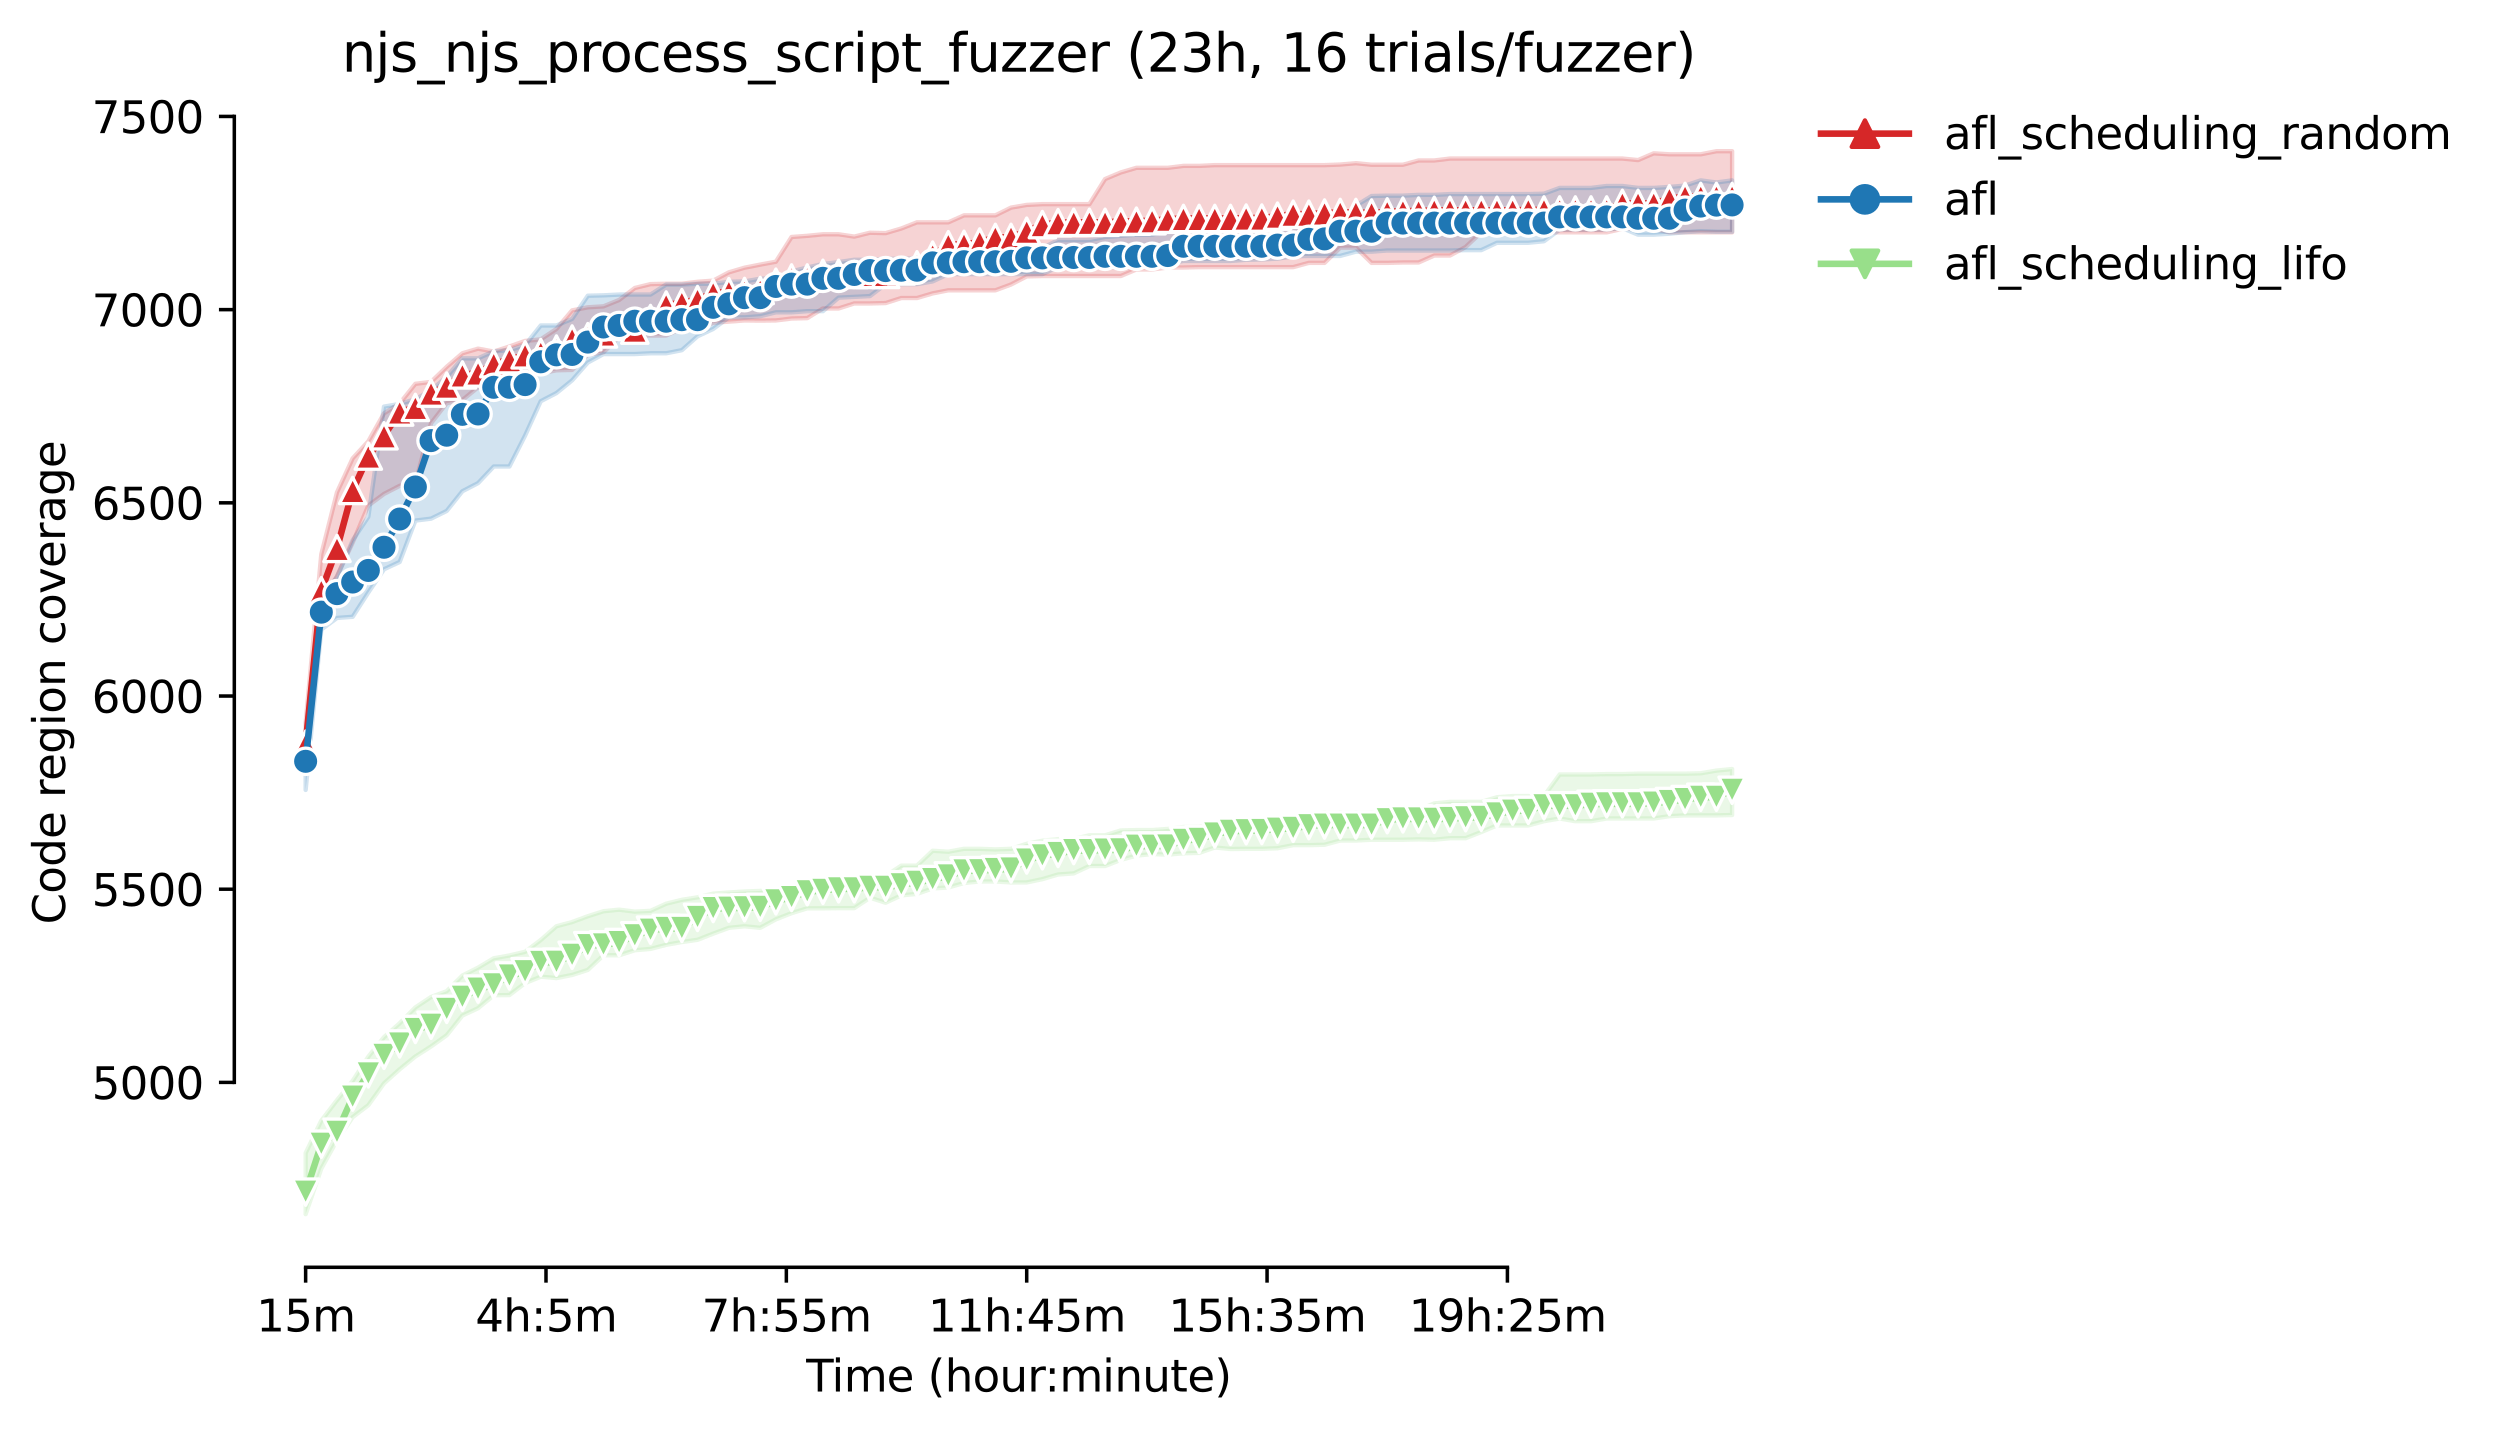 <?xml version="1.0" encoding="utf-8" standalone="no"?>
<!DOCTYPE svg PUBLIC "-//W3C//DTD SVG 1.1//EN"
  "http://www.w3.org/Graphics/SVG/1.1/DTD/svg11.dtd">
<svg height="325.986pt" version="1.1" viewBox="0 0 568.986 325.986" width="568.986pt" xmlns="http://www.w3.org/2000/svg" xmlns:xlink="http://www.w3.org/1999/xlink">
 <defs>
  <style type="text/css">*{stroke-linecap:butt;stroke-linejoin:round;}</style>
 </defs>
 <g id="figure_1">
  <g id="patch_1">
   <path d="M 0 325.986 
L 568.986 325.986 
L 568.986 0 
L 0 0 
z
" style="fill:#ffffff;"/>
  </g>
  <g id="axes_1">
   <g id="patch_2">
    <path d="M 53.328 288.43 
L 410.448 288.43 
L 410.448 22.318 
L 53.328 22.318 
z
" style="fill:#ffffff;"/>
   </g>
   <g id="PolyCollection_1">
    <defs>
     <path d="M 69.561 -161.511 
L 69.561 -150.606 
L 73.128 -188.816 
L 76.696 -194.839 
L 80.264 -202.49 
L 83.831 -210.932 
L 87.399 -213.57 
L 90.967 -215.417 
L 94.534 -215.945 
L 98.102 -229.663 
L 101.67 -234.236 
L 105.237 -234.94 
L 108.805 -237.842 
L 112.372 -237.402 
L 115.94 -239.864 
L 119.508 -241.007 
L 123.075 -241.007 
L 126.643 -241.711 
L 130.211 -241.799 
L 133.778 -245.272 
L 137.346 -245.8 
L 140.913 -249.318 
L 144.481 -249.625 
L 148.049 -249.625 
L 151.616 -249.625 
L 155.184 -251.296 
L 158.752 -251.296 
L 162.319 -252.527 
L 165.887 -252.791 
L 169.455 -253.055 
L 173.022 -253.011 
L 176.59 -253.055 
L 180.157 -253.495 
L 183.725 -253.583 
L 187.293 -255.781 
L 190.86 -255.781 
L 194.428 -256.924 
L 197.996 -256.924 
L 201.563 -257.012 
L 205.131 -258.155 
L 208.699 -258.155 
L 212.266 -259.211 
L 215.834 -259.914 
L 219.401 -259.914 
L 222.969 -259.914 
L 226.537 -259.914 
L 230.104 -261.233 
L 233.672 -263.08 
L 237.24 -263.168 
L 240.807 -263.168 
L 244.375 -263.168 
L 247.942 -263.168 
L 251.51 -263.168 
L 255.078 -263.168 
L 258.645 -264.663 
L 262.213 -264.663 
L 265.781 -265.103 
L 269.348 -265.103 
L 272.916 -265.191 
L 276.484 -265.191 
L 280.051 -265.191 
L 283.619 -265.191 
L 287.186 -265.191 
L 290.754 -265.191 
L 294.322 -265.191 
L 297.889 -266.158 
L 301.457 -266.158 
L 305.025 -269.631 
L 308.592 -269.631 
L 312.16 -266.158 
L 315.727 -266.158 
L 319.295 -266.246 
L 322.863 -266.246 
L 326.43 -267.829 
L 329.998 -267.829 
L 333.566 -269.763 
L 337.133 -273.105 
L 340.701 -273.105 
L 344.269 -273.105 
L 347.836 -273.105 
L 351.404 -273.105 
L 354.971 -273.105 
L 358.539 -273.105 
L 362.107 -273.105 
L 365.674 -273.105 
L 369.242 -273.897 
L 372.81 -273.897 
L 376.377 -273.897 
L 379.945 -273.105 
L 383.513 -273.105 
L 387.08 -273.105 
L 390.648 -273.105 
L 394.215 -273.105 
L 394.215 -291.572 
L 394.215 -291.572 
L 390.648 -291.572 
L 387.08 -290.869 
L 383.513 -290.869 
L 379.945 -290.869 
L 376.377 -291.089 
L 372.81 -289.55 
L 369.242 -289.901 
L 365.674 -289.901 
L 362.107 -289.901 
L 358.539 -289.901 
L 354.971 -289.901 
L 351.404 -289.901 
L 347.836 -289.901 
L 344.269 -289.901 
L 340.701 -289.901 
L 337.133 -289.901 
L 333.566 -289.901 
L 329.998 -289.901 
L 326.43 -289.462 
L 322.863 -289.462 
L 319.295 -288.494 
L 315.727 -288.494 
L 312.16 -288.494 
L 308.592 -288.846 
L 305.025 -288.538 
L 301.457 -288.406 
L 297.889 -288.406 
L 294.322 -288.406 
L 290.754 -288.406 
L 287.186 -288.406 
L 283.619 -288.406 
L 280.051 -288.406 
L 276.484 -288.406 
L 272.916 -288.231 
L 269.348 -288.231 
L 265.781 -287.791 
L 262.213 -287.791 
L 258.645 -287.791 
L 255.078 -286.736 
L 251.51 -285.241 
L 247.942 -279.525 
L 244.375 -279.525 
L 240.807 -279.525 
L 237.24 -279.525 
L 233.672 -279.349 
L 230.104 -278.733 
L 226.537 -276.974 
L 222.969 -276.974 
L 219.401 -276.974 
L 215.834 -275.391 
L 212.266 -275.391 
L 208.699 -275.391 
L 205.131 -273.984 
L 201.563 -272.929 
L 197.996 -273.017 
L 194.428 -272.138 
L 190.86 -272.665 
L 187.293 -272.665 
L 183.725 -272.314 
L 180.157 -272.05 
L 176.59 -266.422 
L 173.022 -265.762 
L 169.455 -265.059 
L 165.887 -264.003 
L 162.319 -262.113 
L 158.752 -261.849 
L 155.184 -261.409 
L 151.616 -261.409 
L 148.049 -261.321 
L 144.481 -260.442 
L 140.913 -257.716 
L 137.346 -256.265 
L 133.778 -256.045 
L 130.211 -255.341 
L 126.643 -251.12 
L 123.075 -248.746 
L 119.508 -248.394 
L 115.94 -247.119 
L 112.372 -245.976 
L 108.805 -246.635 
L 105.237 -245.58 
L 101.67 -242.502 
L 98.102 -239.073 
L 94.534 -238.633 
L 90.967 -234.148 
L 87.399 -231.906 
L 83.831 -225.546 
L 80.264 -221.661 
L 76.696 -213.922 
L 73.128 -199.852 
L 69.561 -161.511 
z
" id="m6ffb06c565" style="stroke:#d62728;stroke-opacity:0.2;"/>
    </defs>
    <g clip-path="url(#p0b1cf3434a)">
     <use style="fill:#d62728;fill-opacity:0.2;stroke:#d62728;stroke-opacity:0.2;" x="0" xlink:href="#m6ffb06c565" y="325.986"/>
    </g>
   </g>
   <g id="PolyCollection_2">
    <defs>
     <path d="M 69.561 -158.872 
L 69.561 -146.209 
L 73.128 -182.704 
L 76.696 -185.342 
L 80.264 -185.606 
L 83.831 -191.146 
L 87.399 -196.422 
L 90.967 -198.093 
L 94.534 -207.503 
L 98.102 -207.942 
L 101.67 -209.701 
L 105.237 -214.186 
L 108.805 -216.033 
L 112.372 -219.814 
L 115.94 -219.814 
L 119.508 -226.849 
L 123.075 -234.676 
L 126.643 -236.522 
L 130.211 -239.424 
L 133.778 -243.47 
L 137.346 -245.404 
L 140.913 -245.404 
L 144.481 -245.404 
L 148.049 -245.58 
L 151.616 -245.58 
L 155.184 -246.284 
L 158.752 -249.45 
L 162.319 -251.12 
L 165.887 -253.759 
L 169.455 -253.759 
L 173.022 -254.022 
L 176.59 -254.902 
L 180.157 -254.902 
L 183.725 -255.166 
L 187.293 -255.166 
L 190.86 -258.243 
L 194.428 -258.419 
L 197.996 -258.595 
L 201.563 -261.321 
L 205.131 -261.321 
L 208.699 -261.321 
L 212.266 -261.937 
L 215.834 -263.608 
L 219.401 -263.608 
L 222.969 -263.608 
L 226.537 -263.608 
L 230.104 -263.608 
L 233.672 -263.608 
L 237.24 -263.608 
L 240.807 -265.191 
L 244.375 -265.191 
L 247.942 -265.191 
L 251.51 -265.191 
L 255.078 -265.191 
L 258.645 -265.191 
L 262.213 -265.454 
L 265.781 -265.982 
L 269.348 -266.598 
L 272.916 -266.598 
L 276.484 -266.598 
L 280.051 -266.598 
L 283.619 -266.861 
L 287.186 -266.949 
L 290.754 -267.125 
L 294.322 -267.653 
L 297.889 -267.741 
L 301.457 -267.741 
L 305.025 -267.741 
L 308.592 -268.708 
L 312.16 -268.708 
L 315.727 -268.972 
L 319.295 -268.972 
L 322.863 -268.972 
L 326.43 -268.972 
L 329.998 -268.972 
L 333.566 -269.06 
L 337.133 -269.06 
L 340.701 -270.731 
L 344.269 -270.731 
L 347.836 -270.731 
L 351.404 -271.082 
L 354.971 -273.721 
L 358.539 -273.721 
L 362.107 -273.721 
L 365.674 -273.721 
L 369.242 -274.072 
L 372.81 -272.577 
L 376.377 -272.577 
L 379.945 -272.797 
L 383.513 -273.149 
L 387.08 -273.367 
L 390.648 -273.237 
L 394.215 -273.237 
L 394.215 -284.933 
L 394.215 -284.933 
L 390.648 -284.449 
L 387.08 -284.933 
L 383.513 -283.746 
L 379.945 -283.438 
L 376.377 -283.218 
L 372.81 -283.218 
L 369.242 -283.658 
L 365.674 -283.658 
L 362.107 -283.218 
L 358.539 -283.218 
L 354.971 -283.218 
L 351.404 -281.899 
L 347.836 -281.811 
L 344.269 -281.811 
L 340.701 -281.811 
L 337.133 -281.811 
L 333.566 -281.811 
L 329.998 -281.811 
L 326.43 -281.635 
L 322.863 -281.635 
L 319.295 -281.459 
L 315.727 -281.459 
L 312.16 -281.371 
L 308.592 -279.173 
L 305.025 -275.655 
L 301.457 -275.655 
L 297.889 -275.655 
L 294.322 -275.216 
L 290.754 -275.216 
L 287.186 -275.216 
L 283.619 -275.216 
L 280.051 -275.216 
L 276.484 -275.216 
L 272.916 -273.457 
L 269.348 -273.457 
L 265.781 -273.457 
L 262.213 -272.577 
L 258.645 -272.577 
L 255.078 -272.314 
L 251.51 -272.05 
L 247.942 -271.346 
L 244.375 -271.346 
L 240.807 -271.346 
L 237.24 -269.5 
L 233.672 -269.5 
L 230.104 -268.708 
L 226.537 -268.093 
L 222.969 -268.093 
L 219.401 -268.093 
L 215.834 -267.301 
L 212.266 -267.301 
L 208.699 -267.125 
L 205.131 -267.125 
L 201.563 -267.037 
L 197.996 -266.861 
L 194.428 -266.861 
L 190.86 -266.334 
L 187.293 -265.894 
L 183.725 -265.103 
L 180.157 -264.223 
L 176.59 -262.728 
L 173.022 -262.552 
L 169.455 -261.937 
L 165.887 -261.849 
L 162.319 -261.409 
L 158.752 -261.409 
L 155.184 -261.233 
L 151.616 -261.233 
L 148.049 -258.947 
L 144.481 -258.947 
L 140.913 -258.947 
L 137.346 -258.771 
L 133.778 -258.683 
L 130.211 -253.407 
L 126.643 -251.912 
L 123.075 -251.912 
L 119.508 -247.427 
L 115.94 -246.284 
L 112.372 -246.02 
L 108.805 -244.437 
L 105.237 -244.437 
L 101.67 -240.216 
L 98.102 -237.138 
L 94.534 -235.115 
L 90.967 -234.06 
L 87.399 -233.445 
L 83.831 -208.382 
L 80.264 -203.018 
L 76.696 -194.664 
L 73.128 -190.267 
L 69.561 -158.872 
z
" id="m919a8317f4" style="stroke:#1f77b4;stroke-opacity:0.2;"/>
    </defs>
    <g clip-path="url(#p0b1cf3434a)">
     <use style="fill:#1f77b4;fill-opacity:0.2;stroke:#1f77b4;stroke-opacity:0.2;" x="0" xlink:href="#m919a8317f4" y="325.986"/>
    </g>
   </g>
   <g id="PolyCollection_3">
    <defs>
     <path d="M 69.561 -63.547 
L 69.561 -49.652 
L 73.128 -60.029 
L 76.696 -66.449 
L 80.264 -71.725 
L 83.831 -74.451 
L 87.399 -79.42 
L 90.967 -82.626 
L 94.534 -85.531 
L 98.102 -87.818 
L 101.67 -90.368 
L 105.237 -94.853 
L 108.805 -96.524 
L 112.372 -99.469 
L 115.94 -99.514 
L 119.508 -102.24 
L 123.075 -103.691 
L 126.643 -103.383 
L 130.211 -104.086 
L 133.778 -105.23 
L 137.346 -108.571 
L 140.913 -108.571 
L 144.481 -109.715 
L 148.049 -110.022 
L 151.616 -110.946 
L 155.184 -111.591 
L 158.752 -112.089 
L 162.319 -113.494 
L 165.887 -114.815 
L 169.455 -115.167 
L 173.022 -114.815 
L 176.59 -116.75 
L 180.157 -118.157 
L 183.725 -119.256 
L 187.293 -119.256 
L 190.86 -119.299 
L 194.428 -119.299 
L 197.996 -121.673 
L 201.563 -120.531 
L 205.131 -122.202 
L 208.699 -122.554 
L 212.266 -123.785 
L 215.834 -123.999 
L 219.401 -125.014 
L 222.969 -125.368 
L 226.537 -125.368 
L 230.104 -125.148 
L 233.672 -125.148 
L 237.24 -125.895 
L 240.807 -126.951 
L 244.375 -127.208 
L 247.942 -128.885 
L 251.51 -128.882 
L 255.078 -130.292 
L 258.645 -131.254 
L 262.213 -131.607 
L 265.781 -131.479 
L 269.348 -131.786 
L 272.916 -131.875 
L 276.484 -133.106 
L 280.051 -132.755 
L 283.619 -132.799 
L 287.186 -132.797 
L 290.754 -132.93 
L 294.322 -133.634 
L 297.889 -133.634 
L 301.457 -133.722 
L 305.025 -134.689 
L 308.592 -134.689 
L 312.16 -134.865 
L 315.727 -134.865 
L 319.295 -134.865 
L 322.863 -134.953 
L 326.43 -134.865 
L 329.998 -135.217 
L 333.566 -135.217 
L 337.133 -136.624 
L 340.701 -138.119 
L 344.269 -138.119 
L 347.836 -138.119 
L 351.404 -139.086 
L 354.971 -139.702 
L 358.539 -139.086 
L 362.107 -139.086 
L 365.674 -139.702 
L 369.242 -139.702 
L 372.81 -139.702 
L 376.377 -139.702 
L 379.945 -140.229 
L 383.513 -140.405 
L 387.08 -140.405 
L 390.648 -140.405 
L 394.215 -140.493 
L 394.215 -150.958 
L 394.215 -150.958 
L 390.648 -150.606 
L 387.08 -149.991 
L 383.513 -149.903 
L 379.945 -149.903 
L 376.377 -149.903 
L 372.81 -149.903 
L 369.242 -149.815 
L 365.674 -149.815 
L 362.107 -149.727 
L 358.539 -149.727 
L 354.971 -149.727 
L 351.404 -144.802 
L 347.836 -144.802 
L 344.269 -144.802 
L 340.701 -144.538 
L 337.133 -143.483 
L 333.566 -143.483 
L 329.998 -143.483 
L 326.43 -143.131 
L 322.863 -141.653 
L 319.295 -142.164 
L 315.727 -140.229 
L 312.16 -141.109 
L 308.592 -141.109 
L 305.025 -141.109 
L 301.457 -141.109 
L 297.889 -140.449 
L 294.322 -140.01 
L 290.754 -139.878 
L 287.186 -139.615 
L 283.619 -139.006 
L 280.051 -138.778 
L 276.484 -138.646 
L 272.916 -137.811 
L 269.348 -137.767 
L 265.781 -137.327 
L 262.213 -137.064 
L 258.645 -137.064 
L 255.078 -136.976 
L 251.51 -135.876 
L 247.942 -135.876 
L 244.375 -135.041 
L 240.807 -134.997 
L 237.24 -134.645 
L 233.672 -133.942 
L 230.104 -132.799 
L 226.537 -132.667 
L 222.969 -132.799 
L 219.401 -132.799 
L 215.834 -132.139 
L 212.266 -132.359 
L 208.699 -128.973 
L 205.131 -128.973 
L 201.563 -126.643 
L 197.996 -126.599 
L 194.428 -126.203 
L 190.86 -125.544 
L 187.293 -125.5 
L 183.725 -124.84 
L 180.157 -123.873 
L 176.59 -123.829 
L 173.022 -123.213 
L 169.455 -123.081 
L 165.887 -122.861 
L 162.319 -122.598 
L 158.752 -121.762 
L 155.184 -121.191 
L 151.616 -120.311 
L 148.049 -118.684 
L 144.481 -118.508 
L 140.913 -118.948 
L 137.346 -118.596 
L 133.778 -117.453 
L 130.211 -116.134 
L 126.643 -115.176 
L 123.075 -112.045 
L 119.508 -109.363 
L 115.94 -108.527 
L 112.372 -107.883 
L 108.805 -105.757 
L 105.237 -103.955 
L 101.67 -100.393 
L 98.102 -99.074 
L 94.534 -96.7 
L 90.967 -93.094 
L 87.399 -89.928 
L 83.831 -85.487 
L 80.264 -79.991 
L 76.696 -75.594 
L 73.128 -70.933 
L 69.561 -63.547 
z
" id="m1c575336cd" style="stroke:#98df8a;stroke-opacity:0.2;"/>
    </defs>
    <g clip-path="url(#p0b1cf3434a)">
     <use style="fill:#98df8a;fill-opacity:0.2;stroke:#98df8a;stroke-opacity:0.2;" x="0" xlink:href="#m1c575336cd" y="325.986"/>
    </g>
   </g>
   <g id="matplotlib.axis_1">
    <g id="xtick_1">
     <g id="line2d_1">
      <defs>
       <path d="M 0 0 
L 0 3.5 
" id="mf8e836a4a7" style="stroke:#000000;stroke-width:0.8;"/>
      </defs>
      <g>
       <use style="stroke:#000000;stroke-width:0.8;" x="69.561" xlink:href="#mf8e836a4a7" y="288.43"/>
      </g>
     </g>
     <g id="text_1">
      <!-- 15m -->
      <g transform="translate(58.328 303.029)scale(0.1 -0.1)">
       <defs>
        <path d="M 794 531 
L 1825 531 
L 1825 4091 
L 703 3866 
L 703 4441 
L 1819 4666 
L 2450 4666 
L 2450 531 
L 3481 531 
L 3481 0 
L 794 0 
L 794 531 
z
" id="DejaVuSans-31" transform="scale(0.016)"/>
        <path d="M 691 4666 
L 3169 4666 
L 3169 4134 
L 1269 4134 
L 1269 2991 
Q 1406 3038 1543 3061 
Q 1681 3084 1819 3084 
Q 2600 3084 3056 2656 
Q 3513 2228 3513 1497 
Q 3513 744 3044 326 
Q 2575 -91 1722 -91 
Q 1428 -91 1123 -41 
Q 819 9 494 109 
L 494 744 
Q 775 591 1075 516 
Q 1375 441 1709 441 
Q 2250 441 2565 725 
Q 2881 1009 2881 1497 
Q 2881 1984 2565 2268 
Q 2250 2553 1709 2553 
Q 1456 2553 1204 2497 
Q 953 2441 691 2322 
L 691 4666 
z
" id="DejaVuSans-35" transform="scale(0.016)"/>
        <path d="M 3328 2828 
Q 3544 3216 3844 3400 
Q 4144 3584 4550 3584 
Q 5097 3584 5394 3201 
Q 5691 2819 5691 2113 
L 5691 0 
L 5113 0 
L 5113 2094 
Q 5113 2597 4934 2840 
Q 4756 3084 4391 3084 
Q 3944 3084 3684 2787 
Q 3425 2491 3425 1978 
L 3425 0 
L 2847 0 
L 2847 2094 
Q 2847 2600 2669 2842 
Q 2491 3084 2119 3084 
Q 1678 3084 1418 2786 
Q 1159 2488 1159 1978 
L 1159 0 
L 581 0 
L 581 3500 
L 1159 3500 
L 1159 2956 
Q 1356 3278 1631 3431 
Q 1906 3584 2284 3584 
Q 2666 3584 2933 3390 
Q 3200 3197 3328 2828 
z
" id="DejaVuSans-6d" transform="scale(0.016)"/>
       </defs>
       <use xlink:href="#DejaVuSans-31"/>
       <use x="63.623" xlink:href="#DejaVuSans-35"/>
       <use x="127.246" xlink:href="#DejaVuSans-6d"/>
      </g>
     </g>
    </g>
    <g id="xtick_2">
     <g id="line2d_2">
      <g>
       <use style="stroke:#000000;stroke-width:0.8;" x="124.265" xlink:href="#mf8e836a4a7" y="288.43"/>
      </g>
     </g>
     <g id="text_2">
      <!-- 4h:5m -->
      <g transform="translate(108.179 303.029)scale(0.1 -0.1)">
       <defs>
        <path d="M 2419 4116 
L 825 1625 
L 2419 1625 
L 2419 4116 
z
M 2253 4666 
L 3047 4666 
L 3047 1625 
L 3713 1625 
L 3713 1100 
L 3047 1100 
L 3047 0 
L 2419 0 
L 2419 1100 
L 313 1100 
L 313 1709 
L 2253 4666 
z
" id="DejaVuSans-34" transform="scale(0.016)"/>
        <path d="M 3513 2113 
L 3513 0 
L 2938 0 
L 2938 2094 
Q 2938 2591 2744 2837 
Q 2550 3084 2163 3084 
Q 1697 3084 1428 2787 
Q 1159 2491 1159 1978 
L 1159 0 
L 581 0 
L 581 4863 
L 1159 4863 
L 1159 2956 
Q 1366 3272 1645 3428 
Q 1925 3584 2291 3584 
Q 2894 3584 3203 3211 
Q 3513 2838 3513 2113 
z
" id="DejaVuSans-68" transform="scale(0.016)"/>
        <path d="M 750 794 
L 1409 794 
L 1409 0 
L 750 0 
L 750 794 
z
M 750 3309 
L 1409 3309 
L 1409 2516 
L 750 2516 
L 750 3309 
z
" id="DejaVuSans-3a" transform="scale(0.016)"/>
       </defs>
       <use xlink:href="#DejaVuSans-34"/>
       <use x="63.623" xlink:href="#DejaVuSans-68"/>
       <use x="127.002" xlink:href="#DejaVuSans-3a"/>
       <use x="160.693" xlink:href="#DejaVuSans-35"/>
       <use x="224.316" xlink:href="#DejaVuSans-6d"/>
      </g>
     </g>
    </g>
    <g id="xtick_3">
     <g id="line2d_3">
      <g>
       <use style="stroke:#000000;stroke-width:0.8;" x="178.968" xlink:href="#mf8e836a4a7" y="288.43"/>
      </g>
     </g>
     <g id="text_3">
      <!-- 7h:55m -->
      <g transform="translate(159.701 303.029)scale(0.1 -0.1)">
       <defs>
        <path d="M 525 4666 
L 3525 4666 
L 3525 4397 
L 1831 0 
L 1172 0 
L 2766 4134 
L 525 4134 
L 525 4666 
z
" id="DejaVuSans-37" transform="scale(0.016)"/>
       </defs>
       <use xlink:href="#DejaVuSans-37"/>
       <use x="63.623" xlink:href="#DejaVuSans-68"/>
       <use x="127.002" xlink:href="#DejaVuSans-3a"/>
       <use x="160.693" xlink:href="#DejaVuSans-35"/>
       <use x="224.316" xlink:href="#DejaVuSans-35"/>
       <use x="287.939" xlink:href="#DejaVuSans-6d"/>
      </g>
     </g>
    </g>
    <g id="xtick_4">
     <g id="line2d_4">
      <g>
       <use style="stroke:#000000;stroke-width:0.8;" x="233.672" xlink:href="#mf8e836a4a7" y="288.43"/>
      </g>
     </g>
     <g id="text_4">
      <!-- 11h:45m -->
      <g transform="translate(211.224 303.029)scale(0.1 -0.1)">
       <use xlink:href="#DejaVuSans-31"/>
       <use x="63.623" xlink:href="#DejaVuSans-31"/>
       <use x="127.246" xlink:href="#DejaVuSans-68"/>
       <use x="190.625" xlink:href="#DejaVuSans-3a"/>
       <use x="224.316" xlink:href="#DejaVuSans-34"/>
       <use x="287.939" xlink:href="#DejaVuSans-35"/>
       <use x="351.562" xlink:href="#DejaVuSans-6d"/>
      </g>
     </g>
    </g>
    <g id="xtick_5">
     <g id="line2d_5">
      <g>
       <use style="stroke:#000000;stroke-width:0.8;" x="288.376" xlink:href="#mf8e836a4a7" y="288.43"/>
      </g>
     </g>
     <g id="text_5">
      <!-- 15h:35m -->
      <g transform="translate(265.927 303.029)scale(0.1 -0.1)">
       <defs>
        <path d="M 2597 2516 
Q 3050 2419 3304 2112 
Q 3559 1806 3559 1356 
Q 3559 666 3084 287 
Q 2609 -91 1734 -91 
Q 1441 -91 1130 -33 
Q 819 25 488 141 
L 488 750 
Q 750 597 1062 519 
Q 1375 441 1716 441 
Q 2309 441 2620 675 
Q 2931 909 2931 1356 
Q 2931 1769 2642 2001 
Q 2353 2234 1838 2234 
L 1294 2234 
L 1294 2753 
L 1863 2753 
Q 2328 2753 2575 2939 
Q 2822 3125 2822 3475 
Q 2822 3834 2567 4026 
Q 2313 4219 1838 4219 
Q 1578 4219 1281 4162 
Q 984 4106 628 3988 
L 628 4550 
Q 988 4650 1302 4700 
Q 1616 4750 1894 4750 
Q 2613 4750 3031 4423 
Q 3450 4097 3450 3541 
Q 3450 3153 3228 2886 
Q 3006 2619 2597 2516 
z
" id="DejaVuSans-33" transform="scale(0.016)"/>
       </defs>
       <use xlink:href="#DejaVuSans-31"/>
       <use x="63.623" xlink:href="#DejaVuSans-35"/>
       <use x="127.246" xlink:href="#DejaVuSans-68"/>
       <use x="190.625" xlink:href="#DejaVuSans-3a"/>
       <use x="224.316" xlink:href="#DejaVuSans-33"/>
       <use x="287.939" xlink:href="#DejaVuSans-35"/>
       <use x="351.562" xlink:href="#DejaVuSans-6d"/>
      </g>
     </g>
    </g>
    <g id="xtick_6">
     <g id="line2d_6">
      <g>
       <use style="stroke:#000000;stroke-width:0.8;" x="343.079" xlink:href="#mf8e836a4a7" y="288.43"/>
      </g>
     </g>
     <g id="text_6">
      <!-- 19h:25m -->
      <g transform="translate(320.631 303.029)scale(0.1 -0.1)">
       <defs>
        <path d="M 703 97 
L 703 672 
Q 941 559 1184 500 
Q 1428 441 1663 441 
Q 2288 441 2617 861 
Q 2947 1281 2994 2138 
Q 2813 1869 2534 1725 
Q 2256 1581 1919 1581 
Q 1219 1581 811 2004 
Q 403 2428 403 3163 
Q 403 3881 828 4315 
Q 1253 4750 1959 4750 
Q 2769 4750 3195 4129 
Q 3622 3509 3622 2328 
Q 3622 1225 3098 567 
Q 2575 -91 1691 -91 
Q 1453 -91 1209 -44 
Q 966 3 703 97 
z
M 1959 2075 
Q 2384 2075 2632 2365 
Q 2881 2656 2881 3163 
Q 2881 3666 2632 3958 
Q 2384 4250 1959 4250 
Q 1534 4250 1286 3958 
Q 1038 3666 1038 3163 
Q 1038 2656 1286 2365 
Q 1534 2075 1959 2075 
z
" id="DejaVuSans-39" transform="scale(0.016)"/>
        <path d="M 1228 531 
L 3431 531 
L 3431 0 
L 469 0 
L 469 531 
Q 828 903 1448 1529 
Q 2069 2156 2228 2338 
Q 2531 2678 2651 2914 
Q 2772 3150 2772 3378 
Q 2772 3750 2511 3984 
Q 2250 4219 1831 4219 
Q 1534 4219 1204 4116 
Q 875 4013 500 3803 
L 500 4441 
Q 881 4594 1212 4672 
Q 1544 4750 1819 4750 
Q 2544 4750 2975 4387 
Q 3406 4025 3406 3419 
Q 3406 3131 3298 2873 
Q 3191 2616 2906 2266 
Q 2828 2175 2409 1742 
Q 1991 1309 1228 531 
z
" id="DejaVuSans-32" transform="scale(0.016)"/>
       </defs>
       <use xlink:href="#DejaVuSans-31"/>
       <use x="63.623" xlink:href="#DejaVuSans-39"/>
       <use x="127.246" xlink:href="#DejaVuSans-68"/>
       <use x="190.625" xlink:href="#DejaVuSans-3a"/>
       <use x="224.316" xlink:href="#DejaVuSans-32"/>
       <use x="287.939" xlink:href="#DejaVuSans-35"/>
       <use x="351.562" xlink:href="#DejaVuSans-6d"/>
      </g>
     </g>
    </g>
    <g id="text_7">
     <!-- Time (hour:minute) -->
     <g transform="translate(183.481 316.707)scale(0.1 -0.1)">
      <defs>
       <path d="M -19 4666 
L 3928 4666 
L 3928 4134 
L 2272 4134 
L 2272 0 
L 1638 0 
L 1638 4134 
L -19 4134 
L -19 4666 
z
" id="DejaVuSans-54" transform="scale(0.016)"/>
       <path d="M 603 3500 
L 1178 3500 
L 1178 0 
L 603 0 
L 603 3500 
z
M 603 4863 
L 1178 4863 
L 1178 4134 
L 603 4134 
L 603 4863 
z
" id="DejaVuSans-69" transform="scale(0.016)"/>
       <path d="M 3597 1894 
L 3597 1613 
L 953 1613 
Q 991 1019 1311 708 
Q 1631 397 2203 397 
Q 2534 397 2845 478 
Q 3156 559 3463 722 
L 3463 178 
Q 3153 47 2828 -22 
Q 2503 -91 2169 -91 
Q 1331 -91 842 396 
Q 353 884 353 1716 
Q 353 2575 817 3079 
Q 1281 3584 2069 3584 
Q 2775 3584 3186 3129 
Q 3597 2675 3597 1894 
z
M 3022 2063 
Q 3016 2534 2758 2815 
Q 2500 3097 2075 3097 
Q 1594 3097 1305 2825 
Q 1016 2553 972 2059 
L 3022 2063 
z
" id="DejaVuSans-65" transform="scale(0.016)"/>
       <path id="DejaVuSans-20" transform="scale(0.016)"/>
       <path d="M 1984 4856 
Q 1566 4138 1362 3434 
Q 1159 2731 1159 2009 
Q 1159 1288 1364 580 
Q 1569 -128 1984 -844 
L 1484 -844 
Q 1016 -109 783 600 
Q 550 1309 550 2009 
Q 550 2706 781 3412 
Q 1013 4119 1484 4856 
L 1984 4856 
z
" id="DejaVuSans-28" transform="scale(0.016)"/>
       <path d="M 1959 3097 
Q 1497 3097 1228 2736 
Q 959 2375 959 1747 
Q 959 1119 1226 758 
Q 1494 397 1959 397 
Q 2419 397 2687 759 
Q 2956 1122 2956 1747 
Q 2956 2369 2687 2733 
Q 2419 3097 1959 3097 
z
M 1959 3584 
Q 2709 3584 3137 3096 
Q 3566 2609 3566 1747 
Q 3566 888 3137 398 
Q 2709 -91 1959 -91 
Q 1206 -91 779 398 
Q 353 888 353 1747 
Q 353 2609 779 3096 
Q 1206 3584 1959 3584 
z
" id="DejaVuSans-6f" transform="scale(0.016)"/>
       <path d="M 544 1381 
L 544 3500 
L 1119 3500 
L 1119 1403 
Q 1119 906 1312 657 
Q 1506 409 1894 409 
Q 2359 409 2629 706 
Q 2900 1003 2900 1516 
L 2900 3500 
L 3475 3500 
L 3475 0 
L 2900 0 
L 2900 538 
Q 2691 219 2414 64 
Q 2138 -91 1772 -91 
Q 1169 -91 856 284 
Q 544 659 544 1381 
z
M 1991 3584 
L 1991 3584 
z
" id="DejaVuSans-75" transform="scale(0.016)"/>
       <path d="M 2631 2963 
Q 2534 3019 2420 3045 
Q 2306 3072 2169 3072 
Q 1681 3072 1420 2755 
Q 1159 2438 1159 1844 
L 1159 0 
L 581 0 
L 581 3500 
L 1159 3500 
L 1159 2956 
Q 1341 3275 1631 3429 
Q 1922 3584 2338 3584 
Q 2397 3584 2469 3576 
Q 2541 3569 2628 3553 
L 2631 2963 
z
" id="DejaVuSans-72" transform="scale(0.016)"/>
       <path d="M 3513 2113 
L 3513 0 
L 2938 0 
L 2938 2094 
Q 2938 2591 2744 2837 
Q 2550 3084 2163 3084 
Q 1697 3084 1428 2787 
Q 1159 2491 1159 1978 
L 1159 0 
L 581 0 
L 581 3500 
L 1159 3500 
L 1159 2956 
Q 1366 3272 1645 3428 
Q 1925 3584 2291 3584 
Q 2894 3584 3203 3211 
Q 3513 2838 3513 2113 
z
" id="DejaVuSans-6e" transform="scale(0.016)"/>
       <path d="M 1172 4494 
L 1172 3500 
L 2356 3500 
L 2356 3053 
L 1172 3053 
L 1172 1153 
Q 1172 725 1289 603 
Q 1406 481 1766 481 
L 2356 481 
L 2356 0 
L 1766 0 
Q 1100 0 847 248 
Q 594 497 594 1153 
L 594 3053 
L 172 3053 
L 172 3500 
L 594 3500 
L 594 4494 
L 1172 4494 
z
" id="DejaVuSans-74" transform="scale(0.016)"/>
       <path d="M 513 4856 
L 1013 4856 
Q 1481 4119 1714 3412 
Q 1947 2706 1947 2009 
Q 1947 1309 1714 600 
Q 1481 -109 1013 -844 
L 513 -844 
Q 928 -128 1133 580 
Q 1338 1288 1338 2009 
Q 1338 2731 1133 3434 
Q 928 4138 513 4856 
z
" id="DejaVuSans-29" transform="scale(0.016)"/>
      </defs>
      <use xlink:href="#DejaVuSans-54"/>
      <use x="57.959" xlink:href="#DejaVuSans-69"/>
      <use x="85.742" xlink:href="#DejaVuSans-6d"/>
      <use x="183.154" xlink:href="#DejaVuSans-65"/>
      <use x="244.678" xlink:href="#DejaVuSans-20"/>
      <use x="276.465" xlink:href="#DejaVuSans-28"/>
      <use x="315.479" xlink:href="#DejaVuSans-68"/>
      <use x="378.857" xlink:href="#DejaVuSans-6f"/>
      <use x="440.039" xlink:href="#DejaVuSans-75"/>
      <use x="503.418" xlink:href="#DejaVuSans-72"/>
      <use x="542.781" xlink:href="#DejaVuSans-3a"/>
      <use x="576.473" xlink:href="#DejaVuSans-6d"/>
      <use x="673.885" xlink:href="#DejaVuSans-69"/>
      <use x="701.668" xlink:href="#DejaVuSans-6e"/>
      <use x="765.047" xlink:href="#DejaVuSans-75"/>
      <use x="828.426" xlink:href="#DejaVuSans-74"/>
      <use x="867.635" xlink:href="#DejaVuSans-65"/>
      <use x="929.158" xlink:href="#DejaVuSans-29"/>
     </g>
    </g>
   </g>
   <g id="matplotlib.axis_2">
    <g id="ytick_1">
     <g id="line2d_7">
      <defs>
       <path d="M 0 0 
L -3.5 0 
" id="m8cf83d4006" style="stroke:#000000;stroke-width:0.8;"/>
      </defs>
      <g>
       <use style="stroke:#000000;stroke-width:0.8;" x="53.328" xlink:href="#m8cf83d4006" y="246.347"/>
      </g>
     </g>
     <g id="text_8">
      <!-- 5000 -->
      <g transform="translate(20.878 250.146)scale(0.1 -0.1)">
       <defs>
        <path d="M 2034 4250 
Q 1547 4250 1301 3770 
Q 1056 3291 1056 2328 
Q 1056 1369 1301 889 
Q 1547 409 2034 409 
Q 2525 409 2770 889 
Q 3016 1369 3016 2328 
Q 3016 3291 2770 3770 
Q 2525 4250 2034 4250 
z
M 2034 4750 
Q 2819 4750 3233 4129 
Q 3647 3509 3647 2328 
Q 3647 1150 3233 529 
Q 2819 -91 2034 -91 
Q 1250 -91 836 529 
Q 422 1150 422 2328 
Q 422 3509 836 4129 
Q 1250 4750 2034 4750 
z
" id="DejaVuSans-30" transform="scale(0.016)"/>
       </defs>
       <use xlink:href="#DejaVuSans-35"/>
       <use x="63.623" xlink:href="#DejaVuSans-30"/>
       <use x="127.246" xlink:href="#DejaVuSans-30"/>
       <use x="190.869" xlink:href="#DejaVuSans-30"/>
      </g>
     </g>
    </g>
    <g id="ytick_2">
     <g id="line2d_8">
      <g>
       <use style="stroke:#000000;stroke-width:0.8;" x="53.328" xlink:href="#m8cf83d4006" y="202.377"/>
      </g>
     </g>
     <g id="text_9">
      <!-- 5500 -->
      <g transform="translate(20.878 206.177)scale(0.1 -0.1)">
       <use xlink:href="#DejaVuSans-35"/>
       <use x="63.623" xlink:href="#DejaVuSans-35"/>
       <use x="127.246" xlink:href="#DejaVuSans-30"/>
       <use x="190.869" xlink:href="#DejaVuSans-30"/>
      </g>
     </g>
    </g>
    <g id="ytick_3">
     <g id="line2d_9">
      <g>
       <use style="stroke:#000000;stroke-width:0.8;" x="53.328" xlink:href="#m8cf83d4006" y="158.408"/>
      </g>
     </g>
     <g id="text_10">
      <!-- 6000 -->
      <g transform="translate(20.878 162.207)scale(0.1 -0.1)">
       <defs>
        <path d="M 2113 2584 
Q 1688 2584 1439 2293 
Q 1191 2003 1191 1497 
Q 1191 994 1439 701 
Q 1688 409 2113 409 
Q 2538 409 2786 701 
Q 3034 994 3034 1497 
Q 3034 2003 2786 2293 
Q 2538 2584 2113 2584 
z
M 3366 4563 
L 3366 3988 
Q 3128 4100 2886 4159 
Q 2644 4219 2406 4219 
Q 1781 4219 1451 3797 
Q 1122 3375 1075 2522 
Q 1259 2794 1537 2939 
Q 1816 3084 2150 3084 
Q 2853 3084 3261 2657 
Q 3669 2231 3669 1497 
Q 3669 778 3244 343 
Q 2819 -91 2113 -91 
Q 1303 -91 875 529 
Q 447 1150 447 2328 
Q 447 3434 972 4092 
Q 1497 4750 2381 4750 
Q 2619 4750 2861 4703 
Q 3103 4656 3366 4563 
z
" id="DejaVuSans-36" transform="scale(0.016)"/>
       </defs>
       <use xlink:href="#DejaVuSans-36"/>
       <use x="63.623" xlink:href="#DejaVuSans-30"/>
       <use x="127.246" xlink:href="#DejaVuSans-30"/>
       <use x="190.869" xlink:href="#DejaVuSans-30"/>
      </g>
     </g>
    </g>
    <g id="ytick_4">
     <g id="line2d_10">
      <g>
       <use style="stroke:#000000;stroke-width:0.8;" x="53.328" xlink:href="#m8cf83d4006" y="114.439"/>
      </g>
     </g>
     <g id="text_11">
      <!-- 6500 -->
      <g transform="translate(20.878 118.238)scale(0.1 -0.1)">
       <use xlink:href="#DejaVuSans-36"/>
       <use x="63.623" xlink:href="#DejaVuSans-35"/>
       <use x="127.246" xlink:href="#DejaVuSans-30"/>
       <use x="190.869" xlink:href="#DejaVuSans-30"/>
      </g>
     </g>
    </g>
    <g id="ytick_5">
     <g id="line2d_11">
      <g>
       <use style="stroke:#000000;stroke-width:0.8;" x="53.328" xlink:href="#m8cf83d4006" y="70.469"/>
      </g>
     </g>
     <g id="text_12">
      <!-- 7000 -->
      <g transform="translate(20.878 74.268)scale(0.1 -0.1)">
       <use xlink:href="#DejaVuSans-37"/>
       <use x="63.623" xlink:href="#DejaVuSans-30"/>
       <use x="127.246" xlink:href="#DejaVuSans-30"/>
       <use x="190.869" xlink:href="#DejaVuSans-30"/>
      </g>
     </g>
    </g>
    <g id="ytick_6">
     <g id="line2d_12">
      <g>
       <use style="stroke:#000000;stroke-width:0.8;" x="53.328" xlink:href="#m8cf83d4006" y="26.5"/>
      </g>
     </g>
     <g id="text_13">
      <!-- 7500 -->
      <g transform="translate(20.878 30.299)scale(0.1 -0.1)">
       <use xlink:href="#DejaVuSans-37"/>
       <use x="63.623" xlink:href="#DejaVuSans-35"/>
       <use x="127.246" xlink:href="#DejaVuSans-30"/>
       <use x="190.869" xlink:href="#DejaVuSans-30"/>
      </g>
     </g>
    </g>
    <g id="text_14">
     <!-- Code region coverage -->
     <g transform="translate(14.798 210.38)rotate(-90)scale(0.1 -0.1)">
      <defs>
       <path d="M 4122 4306 
L 4122 3641 
Q 3803 3938 3442 4084 
Q 3081 4231 2675 4231 
Q 1875 4231 1450 3742 
Q 1025 3253 1025 2328 
Q 1025 1406 1450 917 
Q 1875 428 2675 428 
Q 3081 428 3442 575 
Q 3803 722 4122 1019 
L 4122 359 
Q 3791 134 3420 21 
Q 3050 -91 2638 -91 
Q 1578 -91 968 557 
Q 359 1206 359 2328 
Q 359 3453 968 4101 
Q 1578 4750 2638 4750 
Q 3056 4750 3426 4639 
Q 3797 4528 4122 4306 
z
" id="DejaVuSans-43" transform="scale(0.016)"/>
       <path d="M 2906 2969 
L 2906 4863 
L 3481 4863 
L 3481 0 
L 2906 0 
L 2906 525 
Q 2725 213 2448 61 
Q 2172 -91 1784 -91 
Q 1150 -91 751 415 
Q 353 922 353 1747 
Q 353 2572 751 3078 
Q 1150 3584 1784 3584 
Q 2172 3584 2448 3432 
Q 2725 3281 2906 2969 
z
M 947 1747 
Q 947 1113 1208 752 
Q 1469 391 1925 391 
Q 2381 391 2643 752 
Q 2906 1113 2906 1747 
Q 2906 2381 2643 2742 
Q 2381 3103 1925 3103 
Q 1469 3103 1208 2742 
Q 947 2381 947 1747 
z
" id="DejaVuSans-64" transform="scale(0.016)"/>
       <path d="M 2906 1791 
Q 2906 2416 2648 2759 
Q 2391 3103 1925 3103 
Q 1463 3103 1205 2759 
Q 947 2416 947 1791 
Q 947 1169 1205 825 
Q 1463 481 1925 481 
Q 2391 481 2648 825 
Q 2906 1169 2906 1791 
z
M 3481 434 
Q 3481 -459 3084 -895 
Q 2688 -1331 1869 -1331 
Q 1566 -1331 1297 -1286 
Q 1028 -1241 775 -1147 
L 775 -588 
Q 1028 -725 1275 -790 
Q 1522 -856 1778 -856 
Q 2344 -856 2625 -561 
Q 2906 -266 2906 331 
L 2906 616 
Q 2728 306 2450 153 
Q 2172 0 1784 0 
Q 1141 0 747 490 
Q 353 981 353 1791 
Q 353 2603 747 3093 
Q 1141 3584 1784 3584 
Q 2172 3584 2450 3431 
Q 2728 3278 2906 2969 
L 2906 3500 
L 3481 3500 
L 3481 434 
z
" id="DejaVuSans-67" transform="scale(0.016)"/>
       <path d="M 3122 3366 
L 3122 2828 
Q 2878 2963 2633 3030 
Q 2388 3097 2138 3097 
Q 1578 3097 1268 2742 
Q 959 2388 959 1747 
Q 959 1106 1268 751 
Q 1578 397 2138 397 
Q 2388 397 2633 464 
Q 2878 531 3122 666 
L 3122 134 
Q 2881 22 2623 -34 
Q 2366 -91 2075 -91 
Q 1284 -91 818 406 
Q 353 903 353 1747 
Q 353 2603 823 3093 
Q 1294 3584 2113 3584 
Q 2378 3584 2631 3529 
Q 2884 3475 3122 3366 
z
" id="DejaVuSans-63" transform="scale(0.016)"/>
       <path d="M 191 3500 
L 800 3500 
L 1894 563 
L 2988 3500 
L 3597 3500 
L 2284 0 
L 1503 0 
L 191 3500 
z
" id="DejaVuSans-76" transform="scale(0.016)"/>
       <path d="M 2194 1759 
Q 1497 1759 1228 1600 
Q 959 1441 959 1056 
Q 959 750 1161 570 
Q 1363 391 1709 391 
Q 2188 391 2477 730 
Q 2766 1069 2766 1631 
L 2766 1759 
L 2194 1759 
z
M 3341 1997 
L 3341 0 
L 2766 0 
L 2766 531 
Q 2569 213 2275 61 
Q 1981 -91 1556 -91 
Q 1019 -91 701 211 
Q 384 513 384 1019 
Q 384 1609 779 1909 
Q 1175 2209 1959 2209 
L 2766 2209 
L 2766 2266 
Q 2766 2663 2505 2880 
Q 2244 3097 1772 3097 
Q 1472 3097 1187 3025 
Q 903 2953 641 2809 
L 641 3341 
Q 956 3463 1253 3523 
Q 1550 3584 1831 3584 
Q 2591 3584 2966 3190 
Q 3341 2797 3341 1997 
z
" id="DejaVuSans-61" transform="scale(0.016)"/>
      </defs>
      <use xlink:href="#DejaVuSans-43"/>
      <use x="69.824" xlink:href="#DejaVuSans-6f"/>
      <use x="131.006" xlink:href="#DejaVuSans-64"/>
      <use x="194.482" xlink:href="#DejaVuSans-65"/>
      <use x="256.006" xlink:href="#DejaVuSans-20"/>
      <use x="287.793" xlink:href="#DejaVuSans-72"/>
      <use x="326.656" xlink:href="#DejaVuSans-65"/>
      <use x="388.18" xlink:href="#DejaVuSans-67"/>
      <use x="451.656" xlink:href="#DejaVuSans-69"/>
      <use x="479.439" xlink:href="#DejaVuSans-6f"/>
      <use x="540.621" xlink:href="#DejaVuSans-6e"/>
      <use x="604" xlink:href="#DejaVuSans-20"/>
      <use x="635.787" xlink:href="#DejaVuSans-63"/>
      <use x="690.768" xlink:href="#DejaVuSans-6f"/>
      <use x="751.949" xlink:href="#DejaVuSans-76"/>
      <use x="811.129" xlink:href="#DejaVuSans-65"/>
      <use x="872.652" xlink:href="#DejaVuSans-72"/>
      <use x="913.766" xlink:href="#DejaVuSans-61"/>
      <use x="975.045" xlink:href="#DejaVuSans-67"/>
      <use x="1038.521" xlink:href="#DejaVuSans-65"/>
     </g>
    </g>
   </g>
   <g id="line2d_13">
    <path clip-path="url(#p0b1cf3434a)" d="M 69.561 169.356 
L 73.128 134.445 
L 76.696 124.815 
L 80.264 111.625 
L 83.831 103.798 
L 87.399 99.181 
L 90.967 93.773 
L 94.534 92.718 
L 98.102 89.464 
L 101.67 87.881 
L 105.237 85.331 
L 108.805 84.891 
L 112.372 82.781 
L 115.94 81.857 
L 119.508 80.758 
L 123.075 80.23 
L 126.643 79.439 
L 130.211 77.152 
L 133.778 76.625 
L 137.346 76.009 
L 140.913 74.294 
L 144.481 75.13 
L 148.049 72.492 
L 151.616 69.414 
L 155.184 68.886 
L 158.752 68.183 
L 162.319 66.688 
L 165.887 66.38 
L 169.455 66.336 
L 173.022 66.116 
L 176.59 64.225 
L 180.157 63.258 
L 183.725 63.258 
L 187.293 62.203 
L 190.86 62.203 
L 194.428 62.467 
L 197.996 62.467 
L 201.563 62.467 
L 205.131 61.675 
L 208.699 60.268 
L 212.266 58.07 
L 215.834 55.695 
L 219.401 55.607 
L 222.969 55.08 
L 226.537 54.025 
L 230.104 54.025 
L 233.672 52.617 
L 237.24 51.123 
L 240.807 50.683 
L 244.375 50.595 
L 247.942 50.595 
L 251.51 50.595 
L 255.078 50.419 
L 258.645 50.331 
L 262.213 50.243 
L 265.781 49.891 
L 269.348 49.715 
L 272.916 49.715 
L 276.484 49.715 
L 280.051 49.715 
L 283.619 49.628 
L 287.186 49.628 
L 290.754 49.188 
L 294.322 48.748 
L 297.889 48.748 
L 301.457 48.484 
L 305.025 48.352 
L 308.592 48.352 
L 312.16 48.484 
L 315.727 48.221 
L 319.295 48.045 
L 322.863 48.045 
L 326.43 47.869 
L 329.998 47.869 
L 333.566 47.869 
L 337.133 47.869 
L 340.701 47.869 
L 344.269 47.869 
L 347.836 47.781 
L 351.404 47.781 
L 354.971 47.781 
L 358.539 47.781 
L 362.107 47.781 
L 365.674 47.781 
L 369.242 46.286 
L 372.81 46.286 
L 376.377 46.286 
L 379.945 45.231 
L 383.513 44.703 
L 387.08 44.703 
L 390.648 44.703 
L 394.215 44.703 
" style="fill:none;stroke:#d62728;stroke-linecap:square;stroke-width:1.5;"/>
    <defs>
     <path d="M 0 -3 
L -3 3 
L 3 3 
z
" id="m2d273bf4cb" style="stroke:#ffffff;stroke-linejoin:miter;stroke-width:0.75;"/>
    </defs>
    <g clip-path="url(#p0b1cf3434a)">
     <use style="fill:#d62728;stroke:#ffffff;stroke-linejoin:miter;stroke-width:0.75;" x="69.561" xlink:href="#m2d273bf4cb" y="169.356"/>
     <use style="fill:#d62728;stroke:#ffffff;stroke-linejoin:miter;stroke-width:0.75;" x="73.128" xlink:href="#m2d273bf4cb" y="134.445"/>
     <use style="fill:#d62728;stroke:#ffffff;stroke-linejoin:miter;stroke-width:0.75;" x="76.696" xlink:href="#m2d273bf4cb" y="124.815"/>
     <use style="fill:#d62728;stroke:#ffffff;stroke-linejoin:miter;stroke-width:0.75;" x="80.264" xlink:href="#m2d273bf4cb" y="111.625"/>
     <use style="fill:#d62728;stroke:#ffffff;stroke-linejoin:miter;stroke-width:0.75;" x="83.831" xlink:href="#m2d273bf4cb" y="103.798"/>
     <use style="fill:#d62728;stroke:#ffffff;stroke-linejoin:miter;stroke-width:0.75;" x="87.399" xlink:href="#m2d273bf4cb" y="99.181"/>
     <use style="fill:#d62728;stroke:#ffffff;stroke-linejoin:miter;stroke-width:0.75;" x="90.967" xlink:href="#m2d273bf4cb" y="93.773"/>
     <use style="fill:#d62728;stroke:#ffffff;stroke-linejoin:miter;stroke-width:0.75;" x="94.534" xlink:href="#m2d273bf4cb" y="92.718"/>
     <use style="fill:#d62728;stroke:#ffffff;stroke-linejoin:miter;stroke-width:0.75;" x="98.102" xlink:href="#m2d273bf4cb" y="89.464"/>
     <use style="fill:#d62728;stroke:#ffffff;stroke-linejoin:miter;stroke-width:0.75;" x="101.67" xlink:href="#m2d273bf4cb" y="87.881"/>
     <use style="fill:#d62728;stroke:#ffffff;stroke-linejoin:miter;stroke-width:0.75;" x="105.237" xlink:href="#m2d273bf4cb" y="85.331"/>
     <use style="fill:#d62728;stroke:#ffffff;stroke-linejoin:miter;stroke-width:0.75;" x="108.805" xlink:href="#m2d273bf4cb" y="84.891"/>
     <use style="fill:#d62728;stroke:#ffffff;stroke-linejoin:miter;stroke-width:0.75;" x="112.372" xlink:href="#m2d273bf4cb" y="82.781"/>
     <use style="fill:#d62728;stroke:#ffffff;stroke-linejoin:miter;stroke-width:0.75;" x="115.94" xlink:href="#m2d273bf4cb" y="81.857"/>
     <use style="fill:#d62728;stroke:#ffffff;stroke-linejoin:miter;stroke-width:0.75;" x="119.508" xlink:href="#m2d273bf4cb" y="80.758"/>
     <use style="fill:#d62728;stroke:#ffffff;stroke-linejoin:miter;stroke-width:0.75;" x="123.075" xlink:href="#m2d273bf4cb" y="80.23"/>
     <use style="fill:#d62728;stroke:#ffffff;stroke-linejoin:miter;stroke-width:0.75;" x="126.643" xlink:href="#m2d273bf4cb" y="79.439"/>
     <use style="fill:#d62728;stroke:#ffffff;stroke-linejoin:miter;stroke-width:0.75;" x="130.211" xlink:href="#m2d273bf4cb" y="77.152"/>
     <use style="fill:#d62728;stroke:#ffffff;stroke-linejoin:miter;stroke-width:0.75;" x="133.778" xlink:href="#m2d273bf4cb" y="76.625"/>
     <use style="fill:#d62728;stroke:#ffffff;stroke-linejoin:miter;stroke-width:0.75;" x="137.346" xlink:href="#m2d273bf4cb" y="76.009"/>
     <use style="fill:#d62728;stroke:#ffffff;stroke-linejoin:miter;stroke-width:0.75;" x="140.913" xlink:href="#m2d273bf4cb" y="74.294"/>
     <use style="fill:#d62728;stroke:#ffffff;stroke-linejoin:miter;stroke-width:0.75;" x="144.481" xlink:href="#m2d273bf4cb" y="75.13"/>
     <use style="fill:#d62728;stroke:#ffffff;stroke-linejoin:miter;stroke-width:0.75;" x="148.049" xlink:href="#m2d273bf4cb" y="72.492"/>
     <use style="fill:#d62728;stroke:#ffffff;stroke-linejoin:miter;stroke-width:0.75;" x="151.616" xlink:href="#m2d273bf4cb" y="69.414"/>
     <use style="fill:#d62728;stroke:#ffffff;stroke-linejoin:miter;stroke-width:0.75;" x="155.184" xlink:href="#m2d273bf4cb" y="68.886"/>
     <use style="fill:#d62728;stroke:#ffffff;stroke-linejoin:miter;stroke-width:0.75;" x="158.752" xlink:href="#m2d273bf4cb" y="68.183"/>
     <use style="fill:#d62728;stroke:#ffffff;stroke-linejoin:miter;stroke-width:0.75;" x="162.319" xlink:href="#m2d273bf4cb" y="66.688"/>
     <use style="fill:#d62728;stroke:#ffffff;stroke-linejoin:miter;stroke-width:0.75;" x="165.887" xlink:href="#m2d273bf4cb" y="66.38"/>
     <use style="fill:#d62728;stroke:#ffffff;stroke-linejoin:miter;stroke-width:0.75;" x="169.455" xlink:href="#m2d273bf4cb" y="66.336"/>
     <use style="fill:#d62728;stroke:#ffffff;stroke-linejoin:miter;stroke-width:0.75;" x="173.022" xlink:href="#m2d273bf4cb" y="66.116"/>
     <use style="fill:#d62728;stroke:#ffffff;stroke-linejoin:miter;stroke-width:0.75;" x="176.59" xlink:href="#m2d273bf4cb" y="64.225"/>
     <use style="fill:#d62728;stroke:#ffffff;stroke-linejoin:miter;stroke-width:0.75;" x="180.157" xlink:href="#m2d273bf4cb" y="63.258"/>
     <use style="fill:#d62728;stroke:#ffffff;stroke-linejoin:miter;stroke-width:0.75;" x="183.725" xlink:href="#m2d273bf4cb" y="63.258"/>
     <use style="fill:#d62728;stroke:#ffffff;stroke-linejoin:miter;stroke-width:0.75;" x="187.293" xlink:href="#m2d273bf4cb" y="62.203"/>
     <use style="fill:#d62728;stroke:#ffffff;stroke-linejoin:miter;stroke-width:0.75;" x="190.86" xlink:href="#m2d273bf4cb" y="62.203"/>
     <use style="fill:#d62728;stroke:#ffffff;stroke-linejoin:miter;stroke-width:0.75;" x="194.428" xlink:href="#m2d273bf4cb" y="62.467"/>
     <use style="fill:#d62728;stroke:#ffffff;stroke-linejoin:miter;stroke-width:0.75;" x="197.996" xlink:href="#m2d273bf4cb" y="62.467"/>
     <use style="fill:#d62728;stroke:#ffffff;stroke-linejoin:miter;stroke-width:0.75;" x="201.563" xlink:href="#m2d273bf4cb" y="62.467"/>
     <use style="fill:#d62728;stroke:#ffffff;stroke-linejoin:miter;stroke-width:0.75;" x="205.131" xlink:href="#m2d273bf4cb" y="61.675"/>
     <use style="fill:#d62728;stroke:#ffffff;stroke-linejoin:miter;stroke-width:0.75;" x="208.699" xlink:href="#m2d273bf4cb" y="60.268"/>
     <use style="fill:#d62728;stroke:#ffffff;stroke-linejoin:miter;stroke-width:0.75;" x="212.266" xlink:href="#m2d273bf4cb" y="58.07"/>
     <use style="fill:#d62728;stroke:#ffffff;stroke-linejoin:miter;stroke-width:0.75;" x="215.834" xlink:href="#m2d273bf4cb" y="55.695"/>
     <use style="fill:#d62728;stroke:#ffffff;stroke-linejoin:miter;stroke-width:0.75;" x="219.401" xlink:href="#m2d273bf4cb" y="55.607"/>
     <use style="fill:#d62728;stroke:#ffffff;stroke-linejoin:miter;stroke-width:0.75;" x="222.969" xlink:href="#m2d273bf4cb" y="55.08"/>
     <use style="fill:#d62728;stroke:#ffffff;stroke-linejoin:miter;stroke-width:0.75;" x="226.537" xlink:href="#m2d273bf4cb" y="54.025"/>
     <use style="fill:#d62728;stroke:#ffffff;stroke-linejoin:miter;stroke-width:0.75;" x="230.104" xlink:href="#m2d273bf4cb" y="54.025"/>
     <use style="fill:#d62728;stroke:#ffffff;stroke-linejoin:miter;stroke-width:0.75;" x="233.672" xlink:href="#m2d273bf4cb" y="52.617"/>
     <use style="fill:#d62728;stroke:#ffffff;stroke-linejoin:miter;stroke-width:0.75;" x="237.24" xlink:href="#m2d273bf4cb" y="51.123"/>
     <use style="fill:#d62728;stroke:#ffffff;stroke-linejoin:miter;stroke-width:0.75;" x="240.807" xlink:href="#m2d273bf4cb" y="50.683"/>
     <use style="fill:#d62728;stroke:#ffffff;stroke-linejoin:miter;stroke-width:0.75;" x="244.375" xlink:href="#m2d273bf4cb" y="50.595"/>
     <use style="fill:#d62728;stroke:#ffffff;stroke-linejoin:miter;stroke-width:0.75;" x="247.942" xlink:href="#m2d273bf4cb" y="50.595"/>
     <use style="fill:#d62728;stroke:#ffffff;stroke-linejoin:miter;stroke-width:0.75;" x="251.51" xlink:href="#m2d273bf4cb" y="50.595"/>
     <use style="fill:#d62728;stroke:#ffffff;stroke-linejoin:miter;stroke-width:0.75;" x="255.078" xlink:href="#m2d273bf4cb" y="50.419"/>
     <use style="fill:#d62728;stroke:#ffffff;stroke-linejoin:miter;stroke-width:0.75;" x="258.645" xlink:href="#m2d273bf4cb" y="50.331"/>
     <use style="fill:#d62728;stroke:#ffffff;stroke-linejoin:miter;stroke-width:0.75;" x="262.213" xlink:href="#m2d273bf4cb" y="50.243"/>
     <use style="fill:#d62728;stroke:#ffffff;stroke-linejoin:miter;stroke-width:0.75;" x="265.781" xlink:href="#m2d273bf4cb" y="49.891"/>
     <use style="fill:#d62728;stroke:#ffffff;stroke-linejoin:miter;stroke-width:0.75;" x="269.348" xlink:href="#m2d273bf4cb" y="49.715"/>
     <use style="fill:#d62728;stroke:#ffffff;stroke-linejoin:miter;stroke-width:0.75;" x="272.916" xlink:href="#m2d273bf4cb" y="49.715"/>
     <use style="fill:#d62728;stroke:#ffffff;stroke-linejoin:miter;stroke-width:0.75;" x="276.484" xlink:href="#m2d273bf4cb" y="49.715"/>
     <use style="fill:#d62728;stroke:#ffffff;stroke-linejoin:miter;stroke-width:0.75;" x="280.051" xlink:href="#m2d273bf4cb" y="49.715"/>
     <use style="fill:#d62728;stroke:#ffffff;stroke-linejoin:miter;stroke-width:0.75;" x="283.619" xlink:href="#m2d273bf4cb" y="49.628"/>
     <use style="fill:#d62728;stroke:#ffffff;stroke-linejoin:miter;stroke-width:0.75;" x="287.186" xlink:href="#m2d273bf4cb" y="49.628"/>
     <use style="fill:#d62728;stroke:#ffffff;stroke-linejoin:miter;stroke-width:0.75;" x="290.754" xlink:href="#m2d273bf4cb" y="49.188"/>
     <use style="fill:#d62728;stroke:#ffffff;stroke-linejoin:miter;stroke-width:0.75;" x="294.322" xlink:href="#m2d273bf4cb" y="48.748"/>
     <use style="fill:#d62728;stroke:#ffffff;stroke-linejoin:miter;stroke-width:0.75;" x="297.889" xlink:href="#m2d273bf4cb" y="48.748"/>
     <use style="fill:#d62728;stroke:#ffffff;stroke-linejoin:miter;stroke-width:0.75;" x="301.457" xlink:href="#m2d273bf4cb" y="48.484"/>
     <use style="fill:#d62728;stroke:#ffffff;stroke-linejoin:miter;stroke-width:0.75;" x="305.025" xlink:href="#m2d273bf4cb" y="48.352"/>
     <use style="fill:#d62728;stroke:#ffffff;stroke-linejoin:miter;stroke-width:0.75;" x="308.592" xlink:href="#m2d273bf4cb" y="48.352"/>
     <use style="fill:#d62728;stroke:#ffffff;stroke-linejoin:miter;stroke-width:0.75;" x="312.16" xlink:href="#m2d273bf4cb" y="48.484"/>
     <use style="fill:#d62728;stroke:#ffffff;stroke-linejoin:miter;stroke-width:0.75;" x="315.727" xlink:href="#m2d273bf4cb" y="48.221"/>
     <use style="fill:#d62728;stroke:#ffffff;stroke-linejoin:miter;stroke-width:0.75;" x="319.295" xlink:href="#m2d273bf4cb" y="48.045"/>
     <use style="fill:#d62728;stroke:#ffffff;stroke-linejoin:miter;stroke-width:0.75;" x="322.863" xlink:href="#m2d273bf4cb" y="48.045"/>
     <use style="fill:#d62728;stroke:#ffffff;stroke-linejoin:miter;stroke-width:0.75;" x="326.43" xlink:href="#m2d273bf4cb" y="47.869"/>
     <use style="fill:#d62728;stroke:#ffffff;stroke-linejoin:miter;stroke-width:0.75;" x="329.998" xlink:href="#m2d273bf4cb" y="47.869"/>
     <use style="fill:#d62728;stroke:#ffffff;stroke-linejoin:miter;stroke-width:0.75;" x="333.566" xlink:href="#m2d273bf4cb" y="47.869"/>
     <use style="fill:#d62728;stroke:#ffffff;stroke-linejoin:miter;stroke-width:0.75;" x="337.133" xlink:href="#m2d273bf4cb" y="47.869"/>
     <use style="fill:#d62728;stroke:#ffffff;stroke-linejoin:miter;stroke-width:0.75;" x="340.701" xlink:href="#m2d273bf4cb" y="47.869"/>
     <use style="fill:#d62728;stroke:#ffffff;stroke-linejoin:miter;stroke-width:0.75;" x="344.269" xlink:href="#m2d273bf4cb" y="47.869"/>
     <use style="fill:#d62728;stroke:#ffffff;stroke-linejoin:miter;stroke-width:0.75;" x="347.836" xlink:href="#m2d273bf4cb" y="47.781"/>
     <use style="fill:#d62728;stroke:#ffffff;stroke-linejoin:miter;stroke-width:0.75;" x="351.404" xlink:href="#m2d273bf4cb" y="47.781"/>
     <use style="fill:#d62728;stroke:#ffffff;stroke-linejoin:miter;stroke-width:0.75;" x="354.971" xlink:href="#m2d273bf4cb" y="47.781"/>
     <use style="fill:#d62728;stroke:#ffffff;stroke-linejoin:miter;stroke-width:0.75;" x="358.539" xlink:href="#m2d273bf4cb" y="47.781"/>
     <use style="fill:#d62728;stroke:#ffffff;stroke-linejoin:miter;stroke-width:0.75;" x="362.107" xlink:href="#m2d273bf4cb" y="47.781"/>
     <use style="fill:#d62728;stroke:#ffffff;stroke-linejoin:miter;stroke-width:0.75;" x="365.674" xlink:href="#m2d273bf4cb" y="47.781"/>
     <use style="fill:#d62728;stroke:#ffffff;stroke-linejoin:miter;stroke-width:0.75;" x="369.242" xlink:href="#m2d273bf4cb" y="46.286"/>
     <use style="fill:#d62728;stroke:#ffffff;stroke-linejoin:miter;stroke-width:0.75;" x="372.81" xlink:href="#m2d273bf4cb" y="46.286"/>
     <use style="fill:#d62728;stroke:#ffffff;stroke-linejoin:miter;stroke-width:0.75;" x="376.377" xlink:href="#m2d273bf4cb" y="46.286"/>
     <use style="fill:#d62728;stroke:#ffffff;stroke-linejoin:miter;stroke-width:0.75;" x="379.945" xlink:href="#m2d273bf4cb" y="45.231"/>
     <use style="fill:#d62728;stroke:#ffffff;stroke-linejoin:miter;stroke-width:0.75;" x="383.513" xlink:href="#m2d273bf4cb" y="44.703"/>
     <use style="fill:#d62728;stroke:#ffffff;stroke-linejoin:miter;stroke-width:0.75;" x="387.08" xlink:href="#m2d273bf4cb" y="44.703"/>
     <use style="fill:#d62728;stroke:#ffffff;stroke-linejoin:miter;stroke-width:0.75;" x="390.648" xlink:href="#m2d273bf4cb" y="44.703"/>
     <use style="fill:#d62728;stroke:#ffffff;stroke-linejoin:miter;stroke-width:0.75;" x="394.215" xlink:href="#m2d273bf4cb" y="44.703"/>
    </g>
   </g>
   <g id="line2d_14">
    <path clip-path="url(#p0b1cf3434a)" d="M 69.561 173.27 
L 73.128 139.325 
L 76.696 135.104 
L 80.264 132.466 
L 83.831 129.828 
L 87.399 124.552 
L 90.967 118.132 
L 94.534 110.833 
L 98.102 100.28 
L 101.67 99.049 
L 105.237 94.301 
L 108.805 94.213 
L 112.372 88.145 
L 115.94 88.145 
L 119.508 87.529 
L 123.075 82.341 
L 126.643 80.758 
L 130.211 80.67 
L 133.778 77.856 
L 137.346 74.426 
L 140.913 74.075 
L 144.481 73.107 
L 148.049 73.107 
L 151.616 73.107 
L 155.184 72.755 
L 158.752 72.755 
L 162.319 69.941 
L 165.887 69.15 
L 169.455 67.743 
L 173.022 67.743 
L 176.59 65.193 
L 180.157 64.665 
L 183.725 64.665 
L 187.293 63.346 
L 190.86 63.346 
L 194.428 62.467 
L 197.996 61.587 
L 201.563 61.587 
L 205.131 61.499 
L 208.699 61.499 
L 212.266 59.828 
L 215.834 59.828 
L 219.401 59.565 
L 222.969 59.565 
L 226.537 59.565 
L 230.104 59.477 
L 233.672 58.685 
L 237.24 58.685 
L 240.807 58.597 
L 244.375 58.597 
L 247.942 58.597 
L 251.51 58.334 
L 255.078 58.334 
L 258.645 58.334 
L 262.213 58.334 
L 265.781 58.158 
L 269.348 56.047 
L 272.916 56.047 
L 276.484 56.047 
L 280.051 56.047 
L 283.619 56.047 
L 287.186 56.047 
L 290.754 55.783 
L 294.322 55.783 
L 297.889 54.464 
L 301.457 54.376 
L 305.025 52.617 
L 308.592 52.617 
L 312.16 52.617 
L 315.727 50.771 
L 319.295 50.771 
L 322.863 50.771 
L 326.43 50.771 
L 329.998 50.771 
L 333.566 50.771 
L 337.133 50.771 
L 340.701 50.771 
L 344.269 50.771 
L 347.836 50.771 
L 351.404 50.771 
L 354.971 49.364 
L 358.539 49.364 
L 362.107 49.364 
L 365.674 49.364 
L 369.242 49.364 
L 372.81 49.672 
L 376.377 49.672 
L 379.945 49.672 
L 383.513 47.825 
L 387.08 46.901 
L 390.648 46.682 
L 394.215 46.638 
" style="fill:none;stroke:#1f77b4;stroke-linecap:square;stroke-width:1.5;"/>
    <defs>
     <path d="M 0 3 
C 0.796 3 1.559 2.684 2.121 2.121 
C 2.684 1.559 3 0.796 3 0 
C 3 -0.796 2.684 -1.559 2.121 -2.121 
C 1.559 -2.684 0.796 -3 0 -3 
C -0.796 -3 -1.559 -2.684 -2.121 -2.121 
C -2.684 -1.559 -3 -0.796 -3 0 
C -3 0.796 -2.684 1.559 -2.121 2.121 
C -1.559 2.684 -0.796 3 0 3 
z
" id="mb67c5a4a36" style="stroke:#ffffff;stroke-width:0.75;"/>
    </defs>
    <g clip-path="url(#p0b1cf3434a)">
     <use style="fill:#1f77b4;stroke:#ffffff;stroke-width:0.75;" x="69.561" xlink:href="#mb67c5a4a36" y="173.27"/>
     <use style="fill:#1f77b4;stroke:#ffffff;stroke-width:0.75;" x="73.128" xlink:href="#mb67c5a4a36" y="139.325"/>
     <use style="fill:#1f77b4;stroke:#ffffff;stroke-width:0.75;" x="76.696" xlink:href="#mb67c5a4a36" y="135.104"/>
     <use style="fill:#1f77b4;stroke:#ffffff;stroke-width:0.75;" x="80.264" xlink:href="#mb67c5a4a36" y="132.466"/>
     <use style="fill:#1f77b4;stroke:#ffffff;stroke-width:0.75;" x="83.831" xlink:href="#mb67c5a4a36" y="129.828"/>
     <use style="fill:#1f77b4;stroke:#ffffff;stroke-width:0.75;" x="87.399" xlink:href="#mb67c5a4a36" y="124.552"/>
     <use style="fill:#1f77b4;stroke:#ffffff;stroke-width:0.75;" x="90.967" xlink:href="#mb67c5a4a36" y="118.132"/>
     <use style="fill:#1f77b4;stroke:#ffffff;stroke-width:0.75;" x="94.534" xlink:href="#mb67c5a4a36" y="110.833"/>
     <use style="fill:#1f77b4;stroke:#ffffff;stroke-width:0.75;" x="98.102" xlink:href="#mb67c5a4a36" y="100.28"/>
     <use style="fill:#1f77b4;stroke:#ffffff;stroke-width:0.75;" x="101.67" xlink:href="#mb67c5a4a36" y="99.049"/>
     <use style="fill:#1f77b4;stroke:#ffffff;stroke-width:0.75;" x="105.237" xlink:href="#mb67c5a4a36" y="94.301"/>
     <use style="fill:#1f77b4;stroke:#ffffff;stroke-width:0.75;" x="108.805" xlink:href="#mb67c5a4a36" y="94.213"/>
     <use style="fill:#1f77b4;stroke:#ffffff;stroke-width:0.75;" x="112.372" xlink:href="#mb67c5a4a36" y="88.145"/>
     <use style="fill:#1f77b4;stroke:#ffffff;stroke-width:0.75;" x="115.94" xlink:href="#mb67c5a4a36" y="88.145"/>
     <use style="fill:#1f77b4;stroke:#ffffff;stroke-width:0.75;" x="119.508" xlink:href="#mb67c5a4a36" y="87.529"/>
     <use style="fill:#1f77b4;stroke:#ffffff;stroke-width:0.75;" x="123.075" xlink:href="#mb67c5a4a36" y="82.341"/>
     <use style="fill:#1f77b4;stroke:#ffffff;stroke-width:0.75;" x="126.643" xlink:href="#mb67c5a4a36" y="80.758"/>
     <use style="fill:#1f77b4;stroke:#ffffff;stroke-width:0.75;" x="130.211" xlink:href="#mb67c5a4a36" y="80.67"/>
     <use style="fill:#1f77b4;stroke:#ffffff;stroke-width:0.75;" x="133.778" xlink:href="#mb67c5a4a36" y="77.856"/>
     <use style="fill:#1f77b4;stroke:#ffffff;stroke-width:0.75;" x="137.346" xlink:href="#mb67c5a4a36" y="74.426"/>
     <use style="fill:#1f77b4;stroke:#ffffff;stroke-width:0.75;" x="140.913" xlink:href="#mb67c5a4a36" y="74.075"/>
     <use style="fill:#1f77b4;stroke:#ffffff;stroke-width:0.75;" x="144.481" xlink:href="#mb67c5a4a36" y="73.107"/>
     <use style="fill:#1f77b4;stroke:#ffffff;stroke-width:0.75;" x="148.049" xlink:href="#mb67c5a4a36" y="73.107"/>
     <use style="fill:#1f77b4;stroke:#ffffff;stroke-width:0.75;" x="151.616" xlink:href="#mb67c5a4a36" y="73.107"/>
     <use style="fill:#1f77b4;stroke:#ffffff;stroke-width:0.75;" x="155.184" xlink:href="#mb67c5a4a36" y="72.755"/>
     <use style="fill:#1f77b4;stroke:#ffffff;stroke-width:0.75;" x="158.752" xlink:href="#mb67c5a4a36" y="72.755"/>
     <use style="fill:#1f77b4;stroke:#ffffff;stroke-width:0.75;" x="162.319" xlink:href="#mb67c5a4a36" y="69.941"/>
     <use style="fill:#1f77b4;stroke:#ffffff;stroke-width:0.75;" x="165.887" xlink:href="#mb67c5a4a36" y="69.15"/>
     <use style="fill:#1f77b4;stroke:#ffffff;stroke-width:0.75;" x="169.455" xlink:href="#mb67c5a4a36" y="67.743"/>
     <use style="fill:#1f77b4;stroke:#ffffff;stroke-width:0.75;" x="173.022" xlink:href="#mb67c5a4a36" y="67.743"/>
     <use style="fill:#1f77b4;stroke:#ffffff;stroke-width:0.75;" x="176.59" xlink:href="#mb67c5a4a36" y="65.193"/>
     <use style="fill:#1f77b4;stroke:#ffffff;stroke-width:0.75;" x="180.157" xlink:href="#mb67c5a4a36" y="64.665"/>
     <use style="fill:#1f77b4;stroke:#ffffff;stroke-width:0.75;" x="183.725" xlink:href="#mb67c5a4a36" y="64.665"/>
     <use style="fill:#1f77b4;stroke:#ffffff;stroke-width:0.75;" x="187.293" xlink:href="#mb67c5a4a36" y="63.346"/>
     <use style="fill:#1f77b4;stroke:#ffffff;stroke-width:0.75;" x="190.86" xlink:href="#mb67c5a4a36" y="63.346"/>
     <use style="fill:#1f77b4;stroke:#ffffff;stroke-width:0.75;" x="194.428" xlink:href="#mb67c5a4a36" y="62.467"/>
     <use style="fill:#1f77b4;stroke:#ffffff;stroke-width:0.75;" x="197.996" xlink:href="#mb67c5a4a36" y="61.587"/>
     <use style="fill:#1f77b4;stroke:#ffffff;stroke-width:0.75;" x="201.563" xlink:href="#mb67c5a4a36" y="61.587"/>
     <use style="fill:#1f77b4;stroke:#ffffff;stroke-width:0.75;" x="205.131" xlink:href="#mb67c5a4a36" y="61.499"/>
     <use style="fill:#1f77b4;stroke:#ffffff;stroke-width:0.75;" x="208.699" xlink:href="#mb67c5a4a36" y="61.499"/>
     <use style="fill:#1f77b4;stroke:#ffffff;stroke-width:0.75;" x="212.266" xlink:href="#mb67c5a4a36" y="59.828"/>
     <use style="fill:#1f77b4;stroke:#ffffff;stroke-width:0.75;" x="215.834" xlink:href="#mb67c5a4a36" y="59.828"/>
     <use style="fill:#1f77b4;stroke:#ffffff;stroke-width:0.75;" x="219.401" xlink:href="#mb67c5a4a36" y="59.565"/>
     <use style="fill:#1f77b4;stroke:#ffffff;stroke-width:0.75;" x="222.969" xlink:href="#mb67c5a4a36" y="59.565"/>
     <use style="fill:#1f77b4;stroke:#ffffff;stroke-width:0.75;" x="226.537" xlink:href="#mb67c5a4a36" y="59.565"/>
     <use style="fill:#1f77b4;stroke:#ffffff;stroke-width:0.75;" x="230.104" xlink:href="#mb67c5a4a36" y="59.477"/>
     <use style="fill:#1f77b4;stroke:#ffffff;stroke-width:0.75;" x="233.672" xlink:href="#mb67c5a4a36" y="58.685"/>
     <use style="fill:#1f77b4;stroke:#ffffff;stroke-width:0.75;" x="237.24" xlink:href="#mb67c5a4a36" y="58.685"/>
     <use style="fill:#1f77b4;stroke:#ffffff;stroke-width:0.75;" x="240.807" xlink:href="#mb67c5a4a36" y="58.597"/>
     <use style="fill:#1f77b4;stroke:#ffffff;stroke-width:0.75;" x="244.375" xlink:href="#mb67c5a4a36" y="58.597"/>
     <use style="fill:#1f77b4;stroke:#ffffff;stroke-width:0.75;" x="247.942" xlink:href="#mb67c5a4a36" y="58.597"/>
     <use style="fill:#1f77b4;stroke:#ffffff;stroke-width:0.75;" x="251.51" xlink:href="#mb67c5a4a36" y="58.334"/>
     <use style="fill:#1f77b4;stroke:#ffffff;stroke-width:0.75;" x="255.078" xlink:href="#mb67c5a4a36" y="58.334"/>
     <use style="fill:#1f77b4;stroke:#ffffff;stroke-width:0.75;" x="258.645" xlink:href="#mb67c5a4a36" y="58.334"/>
     <use style="fill:#1f77b4;stroke:#ffffff;stroke-width:0.75;" x="262.213" xlink:href="#mb67c5a4a36" y="58.334"/>
     <use style="fill:#1f77b4;stroke:#ffffff;stroke-width:0.75;" x="265.781" xlink:href="#mb67c5a4a36" y="58.158"/>
     <use style="fill:#1f77b4;stroke:#ffffff;stroke-width:0.75;" x="269.348" xlink:href="#mb67c5a4a36" y="56.047"/>
     <use style="fill:#1f77b4;stroke:#ffffff;stroke-width:0.75;" x="272.916" xlink:href="#mb67c5a4a36" y="56.047"/>
     <use style="fill:#1f77b4;stroke:#ffffff;stroke-width:0.75;" x="276.484" xlink:href="#mb67c5a4a36" y="56.047"/>
     <use style="fill:#1f77b4;stroke:#ffffff;stroke-width:0.75;" x="280.051" xlink:href="#mb67c5a4a36" y="56.047"/>
     <use style="fill:#1f77b4;stroke:#ffffff;stroke-width:0.75;" x="283.619" xlink:href="#mb67c5a4a36" y="56.047"/>
     <use style="fill:#1f77b4;stroke:#ffffff;stroke-width:0.75;" x="287.186" xlink:href="#mb67c5a4a36" y="56.047"/>
     <use style="fill:#1f77b4;stroke:#ffffff;stroke-width:0.75;" x="290.754" xlink:href="#mb67c5a4a36" y="55.783"/>
     <use style="fill:#1f77b4;stroke:#ffffff;stroke-width:0.75;" x="294.322" xlink:href="#mb67c5a4a36" y="55.783"/>
     <use style="fill:#1f77b4;stroke:#ffffff;stroke-width:0.75;" x="297.889" xlink:href="#mb67c5a4a36" y="54.464"/>
     <use style="fill:#1f77b4;stroke:#ffffff;stroke-width:0.75;" x="301.457" xlink:href="#mb67c5a4a36" y="54.376"/>
     <use style="fill:#1f77b4;stroke:#ffffff;stroke-width:0.75;" x="305.025" xlink:href="#mb67c5a4a36" y="52.617"/>
     <use style="fill:#1f77b4;stroke:#ffffff;stroke-width:0.75;" x="308.592" xlink:href="#mb67c5a4a36" y="52.617"/>
     <use style="fill:#1f77b4;stroke:#ffffff;stroke-width:0.75;" x="312.16" xlink:href="#mb67c5a4a36" y="52.617"/>
     <use style="fill:#1f77b4;stroke:#ffffff;stroke-width:0.75;" x="315.727" xlink:href="#mb67c5a4a36" y="50.771"/>
     <use style="fill:#1f77b4;stroke:#ffffff;stroke-width:0.75;" x="319.295" xlink:href="#mb67c5a4a36" y="50.771"/>
     <use style="fill:#1f77b4;stroke:#ffffff;stroke-width:0.75;" x="322.863" xlink:href="#mb67c5a4a36" y="50.771"/>
     <use style="fill:#1f77b4;stroke:#ffffff;stroke-width:0.75;" x="326.43" xlink:href="#mb67c5a4a36" y="50.771"/>
     <use style="fill:#1f77b4;stroke:#ffffff;stroke-width:0.75;" x="329.998" xlink:href="#mb67c5a4a36" y="50.771"/>
     <use style="fill:#1f77b4;stroke:#ffffff;stroke-width:0.75;" x="333.566" xlink:href="#mb67c5a4a36" y="50.771"/>
     <use style="fill:#1f77b4;stroke:#ffffff;stroke-width:0.75;" x="337.133" xlink:href="#mb67c5a4a36" y="50.771"/>
     <use style="fill:#1f77b4;stroke:#ffffff;stroke-width:0.75;" x="340.701" xlink:href="#mb67c5a4a36" y="50.771"/>
     <use style="fill:#1f77b4;stroke:#ffffff;stroke-width:0.75;" x="344.269" xlink:href="#mb67c5a4a36" y="50.771"/>
     <use style="fill:#1f77b4;stroke:#ffffff;stroke-width:0.75;" x="347.836" xlink:href="#mb67c5a4a36" y="50.771"/>
     <use style="fill:#1f77b4;stroke:#ffffff;stroke-width:0.75;" x="351.404" xlink:href="#mb67c5a4a36" y="50.771"/>
     <use style="fill:#1f77b4;stroke:#ffffff;stroke-width:0.75;" x="354.971" xlink:href="#mb67c5a4a36" y="49.364"/>
     <use style="fill:#1f77b4;stroke:#ffffff;stroke-width:0.75;" x="358.539" xlink:href="#mb67c5a4a36" y="49.364"/>
     <use style="fill:#1f77b4;stroke:#ffffff;stroke-width:0.75;" x="362.107" xlink:href="#mb67c5a4a36" y="49.364"/>
     <use style="fill:#1f77b4;stroke:#ffffff;stroke-width:0.75;" x="365.674" xlink:href="#mb67c5a4a36" y="49.364"/>
     <use style="fill:#1f77b4;stroke:#ffffff;stroke-width:0.75;" x="369.242" xlink:href="#mb67c5a4a36" y="49.364"/>
     <use style="fill:#1f77b4;stroke:#ffffff;stroke-width:0.75;" x="372.81" xlink:href="#mb67c5a4a36" y="49.672"/>
     <use style="fill:#1f77b4;stroke:#ffffff;stroke-width:0.75;" x="376.377" xlink:href="#mb67c5a4a36" y="49.672"/>
     <use style="fill:#1f77b4;stroke:#ffffff;stroke-width:0.75;" x="379.945" xlink:href="#mb67c5a4a36" y="49.672"/>
     <use style="fill:#1f77b4;stroke:#ffffff;stroke-width:0.75;" x="383.513" xlink:href="#mb67c5a4a36" y="47.825"/>
     <use style="fill:#1f77b4;stroke:#ffffff;stroke-width:0.75;" x="387.08" xlink:href="#mb67c5a4a36" y="46.901"/>
     <use style="fill:#1f77b4;stroke:#ffffff;stroke-width:0.75;" x="390.648" xlink:href="#mb67c5a4a36" y="46.682"/>
     <use style="fill:#1f77b4;stroke:#ffffff;stroke-width:0.75;" x="394.215" xlink:href="#mb67c5a4a36" y="46.638"/>
    </g>
   </g>
   <g id="line2d_15">
    <path clip-path="url(#p0b1cf3434a)" d="M 69.561 271.322 
L 73.128 260.417 
L 76.696 257.691 
L 80.264 249.689 
L 83.831 244.412 
L 87.399 240.191 
L 90.967 237.597 
L 94.534 234.299 
L 98.102 233.332 
L 101.67 229.726 
L 105.237 226.956 
L 108.805 225.11 
L 112.372 224.142 
L 115.94 222.12 
L 119.508 221.152 
L 123.075 219.042 
L 126.643 218.998 
L 130.211 217.415 
L 133.778 215.217 
L 137.346 215.041 
L 140.913 214.513 
L 144.481 212.974 
L 148.049 211.699 
L 151.616 211.303 
L 155.184 211.303 
L 158.752 208.797 
L 162.319 206.774 
L 165.887 206.686 
L 169.455 206.599 
L 173.022 206.511 
L 176.59 205.016 
L 180.157 204.268 
L 183.725 202.949 
L 187.293 202.641 
L 190.86 202.29 
L 194.428 202.29 
L 197.996 201.938 
L 201.563 201.938 
L 205.131 201.366 
L 208.699 200.795 
L 212.266 200.179 
L 215.834 199.344 
L 219.401 198.2 
L 222.969 198.156 
L 226.537 197.893 
L 230.104 197.761 
L 233.672 195.738 
L 237.24 194.771 
L 240.807 194.243 
L 244.375 193.584 
L 247.942 193.584 
L 251.51 193.452 
L 255.078 193.408 
L 258.645 192.572 
L 262.213 192.572 
L 265.781 192.528 
L 269.348 191.253 
L 272.916 191.033 
L 276.484 189.802 
L 280.051 189.187 
L 283.619 189.055 
L 287.186 189.011 
L 290.754 188.703 
L 294.322 188.527 
L 297.889 187.912 
L 301.457 187.78 
L 305.025 187.78 
L 308.592 187.78 
L 312.16 187.78 
L 315.727 186.548 
L 319.295 186.373 
L 322.863 186.373 
L 326.43 186.461 
L 329.998 186.285 
L 333.566 186.109 
L 337.133 186.021 
L 340.701 185.229 
L 344.269 184.614 
L 347.836 184.438 
L 351.404 183.383 
L 354.971 183.383 
L 358.539 183.383 
L 362.107 183.031 
L 365.674 182.943 
L 369.242 182.943 
L 372.81 182.943 
L 376.377 182.767 
L 379.945 182.415 
L 383.513 181.976 
L 387.08 181.448 
L 390.648 181.448 
L 394.215 179.865 
" style="fill:none;stroke:#98df8a;stroke-linecap:square;stroke-width:1.5;"/>
    <defs>
     <path d="M -0 3 
L 3 -3 
L -3 -3 
z
" id="m55d10c4b98" style="stroke:#ffffff;stroke-linejoin:miter;stroke-width:0.75;"/>
    </defs>
    <g clip-path="url(#p0b1cf3434a)">
     <use style="fill:#98df8a;stroke:#ffffff;stroke-linejoin:miter;stroke-width:0.75;" x="69.561" xlink:href="#m55d10c4b98" y="271.322"/>
     <use style="fill:#98df8a;stroke:#ffffff;stroke-linejoin:miter;stroke-width:0.75;" x="73.128" xlink:href="#m55d10c4b98" y="260.417"/>
     <use style="fill:#98df8a;stroke:#ffffff;stroke-linejoin:miter;stroke-width:0.75;" x="76.696" xlink:href="#m55d10c4b98" y="257.691"/>
     <use style="fill:#98df8a;stroke:#ffffff;stroke-linejoin:miter;stroke-width:0.75;" x="80.264" xlink:href="#m55d10c4b98" y="249.689"/>
     <use style="fill:#98df8a;stroke:#ffffff;stroke-linejoin:miter;stroke-width:0.75;" x="83.831" xlink:href="#m55d10c4b98" y="244.412"/>
     <use style="fill:#98df8a;stroke:#ffffff;stroke-linejoin:miter;stroke-width:0.75;" x="87.399" xlink:href="#m55d10c4b98" y="240.191"/>
     <use style="fill:#98df8a;stroke:#ffffff;stroke-linejoin:miter;stroke-width:0.75;" x="90.967" xlink:href="#m55d10c4b98" y="237.597"/>
     <use style="fill:#98df8a;stroke:#ffffff;stroke-linejoin:miter;stroke-width:0.75;" x="94.534" xlink:href="#m55d10c4b98" y="234.299"/>
     <use style="fill:#98df8a;stroke:#ffffff;stroke-linejoin:miter;stroke-width:0.75;" x="98.102" xlink:href="#m55d10c4b98" y="233.332"/>
     <use style="fill:#98df8a;stroke:#ffffff;stroke-linejoin:miter;stroke-width:0.75;" x="101.67" xlink:href="#m55d10c4b98" y="229.726"/>
     <use style="fill:#98df8a;stroke:#ffffff;stroke-linejoin:miter;stroke-width:0.75;" x="105.237" xlink:href="#m55d10c4b98" y="226.956"/>
     <use style="fill:#98df8a;stroke:#ffffff;stroke-linejoin:miter;stroke-width:0.75;" x="108.805" xlink:href="#m55d10c4b98" y="225.11"/>
     <use style="fill:#98df8a;stroke:#ffffff;stroke-linejoin:miter;stroke-width:0.75;" x="112.372" xlink:href="#m55d10c4b98" y="224.142"/>
     <use style="fill:#98df8a;stroke:#ffffff;stroke-linejoin:miter;stroke-width:0.75;" x="115.94" xlink:href="#m55d10c4b98" y="222.12"/>
     <use style="fill:#98df8a;stroke:#ffffff;stroke-linejoin:miter;stroke-width:0.75;" x="119.508" xlink:href="#m55d10c4b98" y="221.152"/>
     <use style="fill:#98df8a;stroke:#ffffff;stroke-linejoin:miter;stroke-width:0.75;" x="123.075" xlink:href="#m55d10c4b98" y="219.042"/>
     <use style="fill:#98df8a;stroke:#ffffff;stroke-linejoin:miter;stroke-width:0.75;" x="126.643" xlink:href="#m55d10c4b98" y="218.998"/>
     <use style="fill:#98df8a;stroke:#ffffff;stroke-linejoin:miter;stroke-width:0.75;" x="130.211" xlink:href="#m55d10c4b98" y="217.415"/>
     <use style="fill:#98df8a;stroke:#ffffff;stroke-linejoin:miter;stroke-width:0.75;" x="133.778" xlink:href="#m55d10c4b98" y="215.217"/>
     <use style="fill:#98df8a;stroke:#ffffff;stroke-linejoin:miter;stroke-width:0.75;" x="137.346" xlink:href="#m55d10c4b98" y="215.041"/>
     <use style="fill:#98df8a;stroke:#ffffff;stroke-linejoin:miter;stroke-width:0.75;" x="140.913" xlink:href="#m55d10c4b98" y="214.513"/>
     <use style="fill:#98df8a;stroke:#ffffff;stroke-linejoin:miter;stroke-width:0.75;" x="144.481" xlink:href="#m55d10c4b98" y="212.974"/>
     <use style="fill:#98df8a;stroke:#ffffff;stroke-linejoin:miter;stroke-width:0.75;" x="148.049" xlink:href="#m55d10c4b98" y="211.699"/>
     <use style="fill:#98df8a;stroke:#ffffff;stroke-linejoin:miter;stroke-width:0.75;" x="151.616" xlink:href="#m55d10c4b98" y="211.303"/>
     <use style="fill:#98df8a;stroke:#ffffff;stroke-linejoin:miter;stroke-width:0.75;" x="155.184" xlink:href="#m55d10c4b98" y="211.303"/>
     <use style="fill:#98df8a;stroke:#ffffff;stroke-linejoin:miter;stroke-width:0.75;" x="158.752" xlink:href="#m55d10c4b98" y="208.797"/>
     <use style="fill:#98df8a;stroke:#ffffff;stroke-linejoin:miter;stroke-width:0.75;" x="162.319" xlink:href="#m55d10c4b98" y="206.774"/>
     <use style="fill:#98df8a;stroke:#ffffff;stroke-linejoin:miter;stroke-width:0.75;" x="165.887" xlink:href="#m55d10c4b98" y="206.686"/>
     <use style="fill:#98df8a;stroke:#ffffff;stroke-linejoin:miter;stroke-width:0.75;" x="169.455" xlink:href="#m55d10c4b98" y="206.599"/>
     <use style="fill:#98df8a;stroke:#ffffff;stroke-linejoin:miter;stroke-width:0.75;" x="173.022" xlink:href="#m55d10c4b98" y="206.511"/>
     <use style="fill:#98df8a;stroke:#ffffff;stroke-linejoin:miter;stroke-width:0.75;" x="176.59" xlink:href="#m55d10c4b98" y="205.016"/>
     <use style="fill:#98df8a;stroke:#ffffff;stroke-linejoin:miter;stroke-width:0.75;" x="180.157" xlink:href="#m55d10c4b98" y="204.268"/>
     <use style="fill:#98df8a;stroke:#ffffff;stroke-linejoin:miter;stroke-width:0.75;" x="183.725" xlink:href="#m55d10c4b98" y="202.949"/>
     <use style="fill:#98df8a;stroke:#ffffff;stroke-linejoin:miter;stroke-width:0.75;" x="187.293" xlink:href="#m55d10c4b98" y="202.641"/>
     <use style="fill:#98df8a;stroke:#ffffff;stroke-linejoin:miter;stroke-width:0.75;" x="190.86" xlink:href="#m55d10c4b98" y="202.29"/>
     <use style="fill:#98df8a;stroke:#ffffff;stroke-linejoin:miter;stroke-width:0.75;" x="194.428" xlink:href="#m55d10c4b98" y="202.29"/>
     <use style="fill:#98df8a;stroke:#ffffff;stroke-linejoin:miter;stroke-width:0.75;" x="197.996" xlink:href="#m55d10c4b98" y="201.938"/>
     <use style="fill:#98df8a;stroke:#ffffff;stroke-linejoin:miter;stroke-width:0.75;" x="201.563" xlink:href="#m55d10c4b98" y="201.938"/>
     <use style="fill:#98df8a;stroke:#ffffff;stroke-linejoin:miter;stroke-width:0.75;" x="205.131" xlink:href="#m55d10c4b98" y="201.366"/>
     <use style="fill:#98df8a;stroke:#ffffff;stroke-linejoin:miter;stroke-width:0.75;" x="208.699" xlink:href="#m55d10c4b98" y="200.795"/>
     <use style="fill:#98df8a;stroke:#ffffff;stroke-linejoin:miter;stroke-width:0.75;" x="212.266" xlink:href="#m55d10c4b98" y="200.179"/>
     <use style="fill:#98df8a;stroke:#ffffff;stroke-linejoin:miter;stroke-width:0.75;" x="215.834" xlink:href="#m55d10c4b98" y="199.344"/>
     <use style="fill:#98df8a;stroke:#ffffff;stroke-linejoin:miter;stroke-width:0.75;" x="219.401" xlink:href="#m55d10c4b98" y="198.2"/>
     <use style="fill:#98df8a;stroke:#ffffff;stroke-linejoin:miter;stroke-width:0.75;" x="222.969" xlink:href="#m55d10c4b98" y="198.156"/>
     <use style="fill:#98df8a;stroke:#ffffff;stroke-linejoin:miter;stroke-width:0.75;" x="226.537" xlink:href="#m55d10c4b98" y="197.893"/>
     <use style="fill:#98df8a;stroke:#ffffff;stroke-linejoin:miter;stroke-width:0.75;" x="230.104" xlink:href="#m55d10c4b98" y="197.761"/>
     <use style="fill:#98df8a;stroke:#ffffff;stroke-linejoin:miter;stroke-width:0.75;" x="233.672" xlink:href="#m55d10c4b98" y="195.738"/>
     <use style="fill:#98df8a;stroke:#ffffff;stroke-linejoin:miter;stroke-width:0.75;" x="237.24" xlink:href="#m55d10c4b98" y="194.771"/>
     <use style="fill:#98df8a;stroke:#ffffff;stroke-linejoin:miter;stroke-width:0.75;" x="240.807" xlink:href="#m55d10c4b98" y="194.243"/>
     <use style="fill:#98df8a;stroke:#ffffff;stroke-linejoin:miter;stroke-width:0.75;" x="244.375" xlink:href="#m55d10c4b98" y="193.584"/>
     <use style="fill:#98df8a;stroke:#ffffff;stroke-linejoin:miter;stroke-width:0.75;" x="247.942" xlink:href="#m55d10c4b98" y="193.584"/>
     <use style="fill:#98df8a;stroke:#ffffff;stroke-linejoin:miter;stroke-width:0.75;" x="251.51" xlink:href="#m55d10c4b98" y="193.452"/>
     <use style="fill:#98df8a;stroke:#ffffff;stroke-linejoin:miter;stroke-width:0.75;" x="255.078" xlink:href="#m55d10c4b98" y="193.408"/>
     <use style="fill:#98df8a;stroke:#ffffff;stroke-linejoin:miter;stroke-width:0.75;" x="258.645" xlink:href="#m55d10c4b98" y="192.572"/>
     <use style="fill:#98df8a;stroke:#ffffff;stroke-linejoin:miter;stroke-width:0.75;" x="262.213" xlink:href="#m55d10c4b98" y="192.572"/>
     <use style="fill:#98df8a;stroke:#ffffff;stroke-linejoin:miter;stroke-width:0.75;" x="265.781" xlink:href="#m55d10c4b98" y="192.528"/>
     <use style="fill:#98df8a;stroke:#ffffff;stroke-linejoin:miter;stroke-width:0.75;" x="269.348" xlink:href="#m55d10c4b98" y="191.253"/>
     <use style="fill:#98df8a;stroke:#ffffff;stroke-linejoin:miter;stroke-width:0.75;" x="272.916" xlink:href="#m55d10c4b98" y="191.033"/>
     <use style="fill:#98df8a;stroke:#ffffff;stroke-linejoin:miter;stroke-width:0.75;" x="276.484" xlink:href="#m55d10c4b98" y="189.802"/>
     <use style="fill:#98df8a;stroke:#ffffff;stroke-linejoin:miter;stroke-width:0.75;" x="280.051" xlink:href="#m55d10c4b98" y="189.187"/>
     <use style="fill:#98df8a;stroke:#ffffff;stroke-linejoin:miter;stroke-width:0.75;" x="283.619" xlink:href="#m55d10c4b98" y="189.055"/>
     <use style="fill:#98df8a;stroke:#ffffff;stroke-linejoin:miter;stroke-width:0.75;" x="287.186" xlink:href="#m55d10c4b98" y="189.011"/>
     <use style="fill:#98df8a;stroke:#ffffff;stroke-linejoin:miter;stroke-width:0.75;" x="290.754" xlink:href="#m55d10c4b98" y="188.703"/>
     <use style="fill:#98df8a;stroke:#ffffff;stroke-linejoin:miter;stroke-width:0.75;" x="294.322" xlink:href="#m55d10c4b98" y="188.527"/>
     <use style="fill:#98df8a;stroke:#ffffff;stroke-linejoin:miter;stroke-width:0.75;" x="297.889" xlink:href="#m55d10c4b98" y="187.912"/>
     <use style="fill:#98df8a;stroke:#ffffff;stroke-linejoin:miter;stroke-width:0.75;" x="301.457" xlink:href="#m55d10c4b98" y="187.78"/>
     <use style="fill:#98df8a;stroke:#ffffff;stroke-linejoin:miter;stroke-width:0.75;" x="305.025" xlink:href="#m55d10c4b98" y="187.78"/>
     <use style="fill:#98df8a;stroke:#ffffff;stroke-linejoin:miter;stroke-width:0.75;" x="308.592" xlink:href="#m55d10c4b98" y="187.78"/>
     <use style="fill:#98df8a;stroke:#ffffff;stroke-linejoin:miter;stroke-width:0.75;" x="312.16" xlink:href="#m55d10c4b98" y="187.78"/>
     <use style="fill:#98df8a;stroke:#ffffff;stroke-linejoin:miter;stroke-width:0.75;" x="315.727" xlink:href="#m55d10c4b98" y="186.548"/>
     <use style="fill:#98df8a;stroke:#ffffff;stroke-linejoin:miter;stroke-width:0.75;" x="319.295" xlink:href="#m55d10c4b98" y="186.373"/>
     <use style="fill:#98df8a;stroke:#ffffff;stroke-linejoin:miter;stroke-width:0.75;" x="322.863" xlink:href="#m55d10c4b98" y="186.373"/>
     <use style="fill:#98df8a;stroke:#ffffff;stroke-linejoin:miter;stroke-width:0.75;" x="326.43" xlink:href="#m55d10c4b98" y="186.461"/>
     <use style="fill:#98df8a;stroke:#ffffff;stroke-linejoin:miter;stroke-width:0.75;" x="329.998" xlink:href="#m55d10c4b98" y="186.285"/>
     <use style="fill:#98df8a;stroke:#ffffff;stroke-linejoin:miter;stroke-width:0.75;" x="333.566" xlink:href="#m55d10c4b98" y="186.109"/>
     <use style="fill:#98df8a;stroke:#ffffff;stroke-linejoin:miter;stroke-width:0.75;" x="337.133" xlink:href="#m55d10c4b98" y="186.021"/>
     <use style="fill:#98df8a;stroke:#ffffff;stroke-linejoin:miter;stroke-width:0.75;" x="340.701" xlink:href="#m55d10c4b98" y="185.229"/>
     <use style="fill:#98df8a;stroke:#ffffff;stroke-linejoin:miter;stroke-width:0.75;" x="344.269" xlink:href="#m55d10c4b98" y="184.614"/>
     <use style="fill:#98df8a;stroke:#ffffff;stroke-linejoin:miter;stroke-width:0.75;" x="347.836" xlink:href="#m55d10c4b98" y="184.438"/>
     <use style="fill:#98df8a;stroke:#ffffff;stroke-linejoin:miter;stroke-width:0.75;" x="351.404" xlink:href="#m55d10c4b98" y="183.383"/>
     <use style="fill:#98df8a;stroke:#ffffff;stroke-linejoin:miter;stroke-width:0.75;" x="354.971" xlink:href="#m55d10c4b98" y="183.383"/>
     <use style="fill:#98df8a;stroke:#ffffff;stroke-linejoin:miter;stroke-width:0.75;" x="358.539" xlink:href="#m55d10c4b98" y="183.383"/>
     <use style="fill:#98df8a;stroke:#ffffff;stroke-linejoin:miter;stroke-width:0.75;" x="362.107" xlink:href="#m55d10c4b98" y="183.031"/>
     <use style="fill:#98df8a;stroke:#ffffff;stroke-linejoin:miter;stroke-width:0.75;" x="365.674" xlink:href="#m55d10c4b98" y="182.943"/>
     <use style="fill:#98df8a;stroke:#ffffff;stroke-linejoin:miter;stroke-width:0.75;" x="369.242" xlink:href="#m55d10c4b98" y="182.943"/>
     <use style="fill:#98df8a;stroke:#ffffff;stroke-linejoin:miter;stroke-width:0.75;" x="372.81" xlink:href="#m55d10c4b98" y="182.943"/>
     <use style="fill:#98df8a;stroke:#ffffff;stroke-linejoin:miter;stroke-width:0.75;" x="376.377" xlink:href="#m55d10c4b98" y="182.767"/>
     <use style="fill:#98df8a;stroke:#ffffff;stroke-linejoin:miter;stroke-width:0.75;" x="379.945" xlink:href="#m55d10c4b98" y="182.415"/>
     <use style="fill:#98df8a;stroke:#ffffff;stroke-linejoin:miter;stroke-width:0.75;" x="383.513" xlink:href="#m55d10c4b98" y="181.976"/>
     <use style="fill:#98df8a;stroke:#ffffff;stroke-linejoin:miter;stroke-width:0.75;" x="387.08" xlink:href="#m55d10c4b98" y="181.448"/>
     <use style="fill:#98df8a;stroke:#ffffff;stroke-linejoin:miter;stroke-width:0.75;" x="390.648" xlink:href="#m55d10c4b98" y="181.448"/>
     <use style="fill:#98df8a;stroke:#ffffff;stroke-linejoin:miter;stroke-width:0.75;" x="394.215" xlink:href="#m55d10c4b98" y="179.865"/>
    </g>
   </g>
   <g id="line2d_16"/>
   <g id="line2d_17"/>
   <g id="line2d_18"/>
   <g id="patch_3">
    <path d="M 53.328 246.347 
L 53.328 26.5 
" style="fill:none;stroke:#000000;stroke-linecap:square;stroke-linejoin:miter;stroke-width:0.8;"/>
   </g>
   <g id="patch_4">
    <path d="M 69.561 288.43 
L 343.079 288.43 
" style="fill:none;stroke:#000000;stroke-linecap:square;stroke-linejoin:miter;stroke-width:0.8;"/>
   </g>
   <g id="text_15">
    <!-- njs_njs_process_script_fuzzer (23h, 16 trials/fuzzer) -->
    <g transform="translate(77.824 16.318)scale(0.12 -0.12)">
     <defs>
      <path d="M 603 3500 
L 1178 3500 
L 1178 -63 
Q 1178 -731 923 -1031 
Q 669 -1331 103 -1331 
L -116 -1331 
L -116 -844 
L 38 -844 
Q 366 -844 484 -692 
Q 603 -541 603 -63 
L 603 3500 
z
M 603 4863 
L 1178 4863 
L 1178 4134 
L 603 4134 
L 603 4863 
z
" id="DejaVuSans-6a" transform="scale(0.016)"/>
      <path d="M 2834 3397 
L 2834 2853 
Q 2591 2978 2328 3040 
Q 2066 3103 1784 3103 
Q 1356 3103 1142 2972 
Q 928 2841 928 2578 
Q 928 2378 1081 2264 
Q 1234 2150 1697 2047 
L 1894 2003 
Q 2506 1872 2764 1633 
Q 3022 1394 3022 966 
Q 3022 478 2636 193 
Q 2250 -91 1575 -91 
Q 1294 -91 989 -36 
Q 684 19 347 128 
L 347 722 
Q 666 556 975 473 
Q 1284 391 1588 391 
Q 1994 391 2212 530 
Q 2431 669 2431 922 
Q 2431 1156 2273 1281 
Q 2116 1406 1581 1522 
L 1381 1569 
Q 847 1681 609 1914 
Q 372 2147 372 2553 
Q 372 3047 722 3315 
Q 1072 3584 1716 3584 
Q 2034 3584 2315 3537 
Q 2597 3491 2834 3397 
z
" id="DejaVuSans-73" transform="scale(0.016)"/>
      <path d="M 3263 -1063 
L 3263 -1509 
L -63 -1509 
L -63 -1063 
L 3263 -1063 
z
" id="DejaVuSans-5f" transform="scale(0.016)"/>
      <path d="M 1159 525 
L 1159 -1331 
L 581 -1331 
L 581 3500 
L 1159 3500 
L 1159 2969 
Q 1341 3281 1617 3432 
Q 1894 3584 2278 3584 
Q 2916 3584 3314 3078 
Q 3713 2572 3713 1747 
Q 3713 922 3314 415 
Q 2916 -91 2278 -91 
Q 1894 -91 1617 61 
Q 1341 213 1159 525 
z
M 3116 1747 
Q 3116 2381 2855 2742 
Q 2594 3103 2138 3103 
Q 1681 3103 1420 2742 
Q 1159 2381 1159 1747 
Q 1159 1113 1420 752 
Q 1681 391 2138 391 
Q 2594 391 2855 752 
Q 3116 1113 3116 1747 
z
" id="DejaVuSans-70" transform="scale(0.016)"/>
      <path d="M 2375 4863 
L 2375 4384 
L 1825 4384 
Q 1516 4384 1395 4259 
Q 1275 4134 1275 3809 
L 1275 3500 
L 2222 3500 
L 2222 3053 
L 1275 3053 
L 1275 0 
L 697 0 
L 697 3053 
L 147 3053 
L 147 3500 
L 697 3500 
L 697 3744 
Q 697 4328 969 4595 
Q 1241 4863 1831 4863 
L 2375 4863 
z
" id="DejaVuSans-66" transform="scale(0.016)"/>
      <path d="M 353 3500 
L 3084 3500 
L 3084 2975 
L 922 459 
L 3084 459 
L 3084 0 
L 275 0 
L 275 525 
L 2438 3041 
L 353 3041 
L 353 3500 
z
" id="DejaVuSans-7a" transform="scale(0.016)"/>
      <path d="M 750 794 
L 1409 794 
L 1409 256 
L 897 -744 
L 494 -744 
L 750 256 
L 750 794 
z
" id="DejaVuSans-2c" transform="scale(0.016)"/>
      <path d="M 603 4863 
L 1178 4863 
L 1178 0 
L 603 0 
L 603 4863 
z
" id="DejaVuSans-6c" transform="scale(0.016)"/>
      <path d="M 1625 4666 
L 2156 4666 
L 531 -594 
L 0 -594 
L 1625 4666 
z
" id="DejaVuSans-2f" transform="scale(0.016)"/>
     </defs>
     <use xlink:href="#DejaVuSans-6e"/>
     <use x="63.379" xlink:href="#DejaVuSans-6a"/>
     <use x="91.162" xlink:href="#DejaVuSans-73"/>
     <use x="143.262" xlink:href="#DejaVuSans-5f"/>
     <use x="193.262" xlink:href="#DejaVuSans-6e"/>
     <use x="256.641" xlink:href="#DejaVuSans-6a"/>
     <use x="284.424" xlink:href="#DejaVuSans-73"/>
     <use x="336.523" xlink:href="#DejaVuSans-5f"/>
     <use x="386.523" xlink:href="#DejaVuSans-70"/>
     <use x="450" xlink:href="#DejaVuSans-72"/>
     <use x="488.863" xlink:href="#DejaVuSans-6f"/>
     <use x="550.045" xlink:href="#DejaVuSans-63"/>
     <use x="605.025" xlink:href="#DejaVuSans-65"/>
     <use x="666.549" xlink:href="#DejaVuSans-73"/>
     <use x="718.648" xlink:href="#DejaVuSans-73"/>
     <use x="770.748" xlink:href="#DejaVuSans-5f"/>
     <use x="820.748" xlink:href="#DejaVuSans-73"/>
     <use x="872.848" xlink:href="#DejaVuSans-63"/>
     <use x="927.828" xlink:href="#DejaVuSans-72"/>
     <use x="968.941" xlink:href="#DejaVuSans-69"/>
     <use x="996.725" xlink:href="#DejaVuSans-70"/>
     <use x="1060.201" xlink:href="#DejaVuSans-74"/>
     <use x="1099.41" xlink:href="#DejaVuSans-5f"/>
     <use x="1149.41" xlink:href="#DejaVuSans-66"/>
     <use x="1184.615" xlink:href="#DejaVuSans-75"/>
     <use x="1247.994" xlink:href="#DejaVuSans-7a"/>
     <use x="1300.484" xlink:href="#DejaVuSans-7a"/>
     <use x="1352.975" xlink:href="#DejaVuSans-65"/>
     <use x="1414.498" xlink:href="#DejaVuSans-72"/>
     <use x="1455.611" xlink:href="#DejaVuSans-20"/>
     <use x="1487.398" xlink:href="#DejaVuSans-28"/>
     <use x="1526.412" xlink:href="#DejaVuSans-32"/>
     <use x="1590.035" xlink:href="#DejaVuSans-33"/>
     <use x="1653.658" xlink:href="#DejaVuSans-68"/>
     <use x="1717.037" xlink:href="#DejaVuSans-2c"/>
     <use x="1748.824" xlink:href="#DejaVuSans-20"/>
     <use x="1780.611" xlink:href="#DejaVuSans-31"/>
     <use x="1844.234" xlink:href="#DejaVuSans-36"/>
     <use x="1907.857" xlink:href="#DejaVuSans-20"/>
     <use x="1939.645" xlink:href="#DejaVuSans-74"/>
     <use x="1978.854" xlink:href="#DejaVuSans-72"/>
     <use x="2019.967" xlink:href="#DejaVuSans-69"/>
     <use x="2047.75" xlink:href="#DejaVuSans-61"/>
     <use x="2109.029" xlink:href="#DejaVuSans-6c"/>
     <use x="2136.812" xlink:href="#DejaVuSans-73"/>
     <use x="2188.912" xlink:href="#DejaVuSans-2f"/>
     <use x="2222.604" xlink:href="#DejaVuSans-66"/>
     <use x="2257.809" xlink:href="#DejaVuSans-75"/>
     <use x="2321.188" xlink:href="#DejaVuSans-7a"/>
     <use x="2373.678" xlink:href="#DejaVuSans-7a"/>
     <use x="2426.168" xlink:href="#DejaVuSans-65"/>
     <use x="2487.691" xlink:href="#DejaVuSans-72"/>
     <use x="2528.805" xlink:href="#DejaVuSans-29"/>
    </g>
   </g>
   <g id="legend_1">
    <g id="line2d_19">
     <path d="M 414.448 30.417 
L 434.448 30.417 
" style="fill:none;stroke:#d62728;stroke-linecap:square;stroke-width:1.5;"/>
    </g>
    <g id="line2d_20">
     <defs>
      <path d="M 0 -3 
L -3 3 
L 3 3 
z
" id="m16738655e2" style="stroke:#d62728;stroke-linejoin:miter;"/>
     </defs>
     <g>
      <use style="fill:#d62728;stroke:#d62728;stroke-linejoin:miter;" x="424.448" xlink:href="#m16738655e2" y="30.417"/>
     </g>
    </g>
    <g id="text_16">
     <!-- afl_scheduling_random -->
     <g transform="translate(442.448 33.917)scale(0.1 -0.1)">
      <use xlink:href="#DejaVuSans-61"/>
      <use x="61.279" xlink:href="#DejaVuSans-66"/>
      <use x="96.484" xlink:href="#DejaVuSans-6c"/>
      <use x="124.268" xlink:href="#DejaVuSans-5f"/>
      <use x="174.268" xlink:href="#DejaVuSans-73"/>
      <use x="226.367" xlink:href="#DejaVuSans-63"/>
      <use x="281.348" xlink:href="#DejaVuSans-68"/>
      <use x="344.727" xlink:href="#DejaVuSans-65"/>
      <use x="406.25" xlink:href="#DejaVuSans-64"/>
      <use x="469.727" xlink:href="#DejaVuSans-75"/>
      <use x="533.105" xlink:href="#DejaVuSans-6c"/>
      <use x="560.889" xlink:href="#DejaVuSans-69"/>
      <use x="588.672" xlink:href="#DejaVuSans-6e"/>
      <use x="652.051" xlink:href="#DejaVuSans-67"/>
      <use x="715.527" xlink:href="#DejaVuSans-5f"/>
      <use x="765.527" xlink:href="#DejaVuSans-72"/>
      <use x="806.641" xlink:href="#DejaVuSans-61"/>
      <use x="867.92" xlink:href="#DejaVuSans-6e"/>
      <use x="931.299" xlink:href="#DejaVuSans-64"/>
      <use x="994.775" xlink:href="#DejaVuSans-6f"/>
      <use x="1055.957" xlink:href="#DejaVuSans-6d"/>
     </g>
    </g>
    <g id="line2d_21">
     <path d="M 414.448 45.373 
L 434.448 45.373 
" style="fill:none;stroke:#1f77b4;stroke-linecap:square;stroke-width:1.5;"/>
    </g>
    <g id="line2d_22">
     <defs>
      <path d="M 0 3 
C 0.796 3 1.559 2.684 2.121 2.121 
C 2.684 1.559 3 0.796 3 0 
C 3 -0.796 2.684 -1.559 2.121 -2.121 
C 1.559 -2.684 0.796 -3 0 -3 
C -0.796 -3 -1.559 -2.684 -2.121 -2.121 
C -2.684 -1.559 -3 -0.796 -3 0 
C -3 0.796 -2.684 1.559 -2.121 2.121 
C -1.559 2.684 -0.796 3 0 3 
z
" id="mb336db6857" style="stroke:#1f77b4;"/>
     </defs>
     <g>
      <use style="fill:#1f77b4;stroke:#1f77b4;" x="424.448" xlink:href="#mb336db6857" y="45.373"/>
     </g>
    </g>
    <g id="text_17">
     <!-- afl -->
     <g transform="translate(442.448 48.873)scale(0.1 -0.1)">
      <use xlink:href="#DejaVuSans-61"/>
      <use x="61.279" xlink:href="#DejaVuSans-66"/>
      <use x="96.484" xlink:href="#DejaVuSans-6c"/>
     </g>
    </g>
    <g id="line2d_23">
     <path d="M 414.448 60.051 
L 434.448 60.051 
" style="fill:none;stroke:#98df8a;stroke-linecap:square;stroke-width:1.5;"/>
    </g>
    <g id="line2d_24">
     <defs>
      <path d="M -0 3 
L 3 -3 
L -3 -3 
z
" id="m9d219a9301" style="stroke:#98df8a;stroke-linejoin:miter;"/>
     </defs>
     <g>
      <use style="fill:#98df8a;stroke:#98df8a;stroke-linejoin:miter;" x="424.448" xlink:href="#m9d219a9301" y="60.051"/>
     </g>
    </g>
    <g id="text_18">
     <!-- afl_scheduling_lifo -->
     <g transform="translate(442.448 63.551)scale(0.1 -0.1)">
      <use xlink:href="#DejaVuSans-61"/>
      <use x="61.279" xlink:href="#DejaVuSans-66"/>
      <use x="96.484" xlink:href="#DejaVuSans-6c"/>
      <use x="124.268" xlink:href="#DejaVuSans-5f"/>
      <use x="174.268" xlink:href="#DejaVuSans-73"/>
      <use x="226.367" xlink:href="#DejaVuSans-63"/>
      <use x="281.348" xlink:href="#DejaVuSans-68"/>
      <use x="344.727" xlink:href="#DejaVuSans-65"/>
      <use x="406.25" xlink:href="#DejaVuSans-64"/>
      <use x="469.727" xlink:href="#DejaVuSans-75"/>
      <use x="533.105" xlink:href="#DejaVuSans-6c"/>
      <use x="560.889" xlink:href="#DejaVuSans-69"/>
      <use x="588.672" xlink:href="#DejaVuSans-6e"/>
      <use x="652.051" xlink:href="#DejaVuSans-67"/>
      <use x="715.527" xlink:href="#DejaVuSans-5f"/>
      <use x="765.527" xlink:href="#DejaVuSans-6c"/>
      <use x="793.311" xlink:href="#DejaVuSans-69"/>
      <use x="821.094" xlink:href="#DejaVuSans-66"/>
      <use x="856.299" xlink:href="#DejaVuSans-6f"/>
     </g>
    </g>
   </g>
  </g>
 </g>
 <defs>
  <clipPath id="p0b1cf3434a">
   <rect height="266.112" width="357.12" x="53.328" y="22.318"/>
  </clipPath>
 </defs>
</svg>
